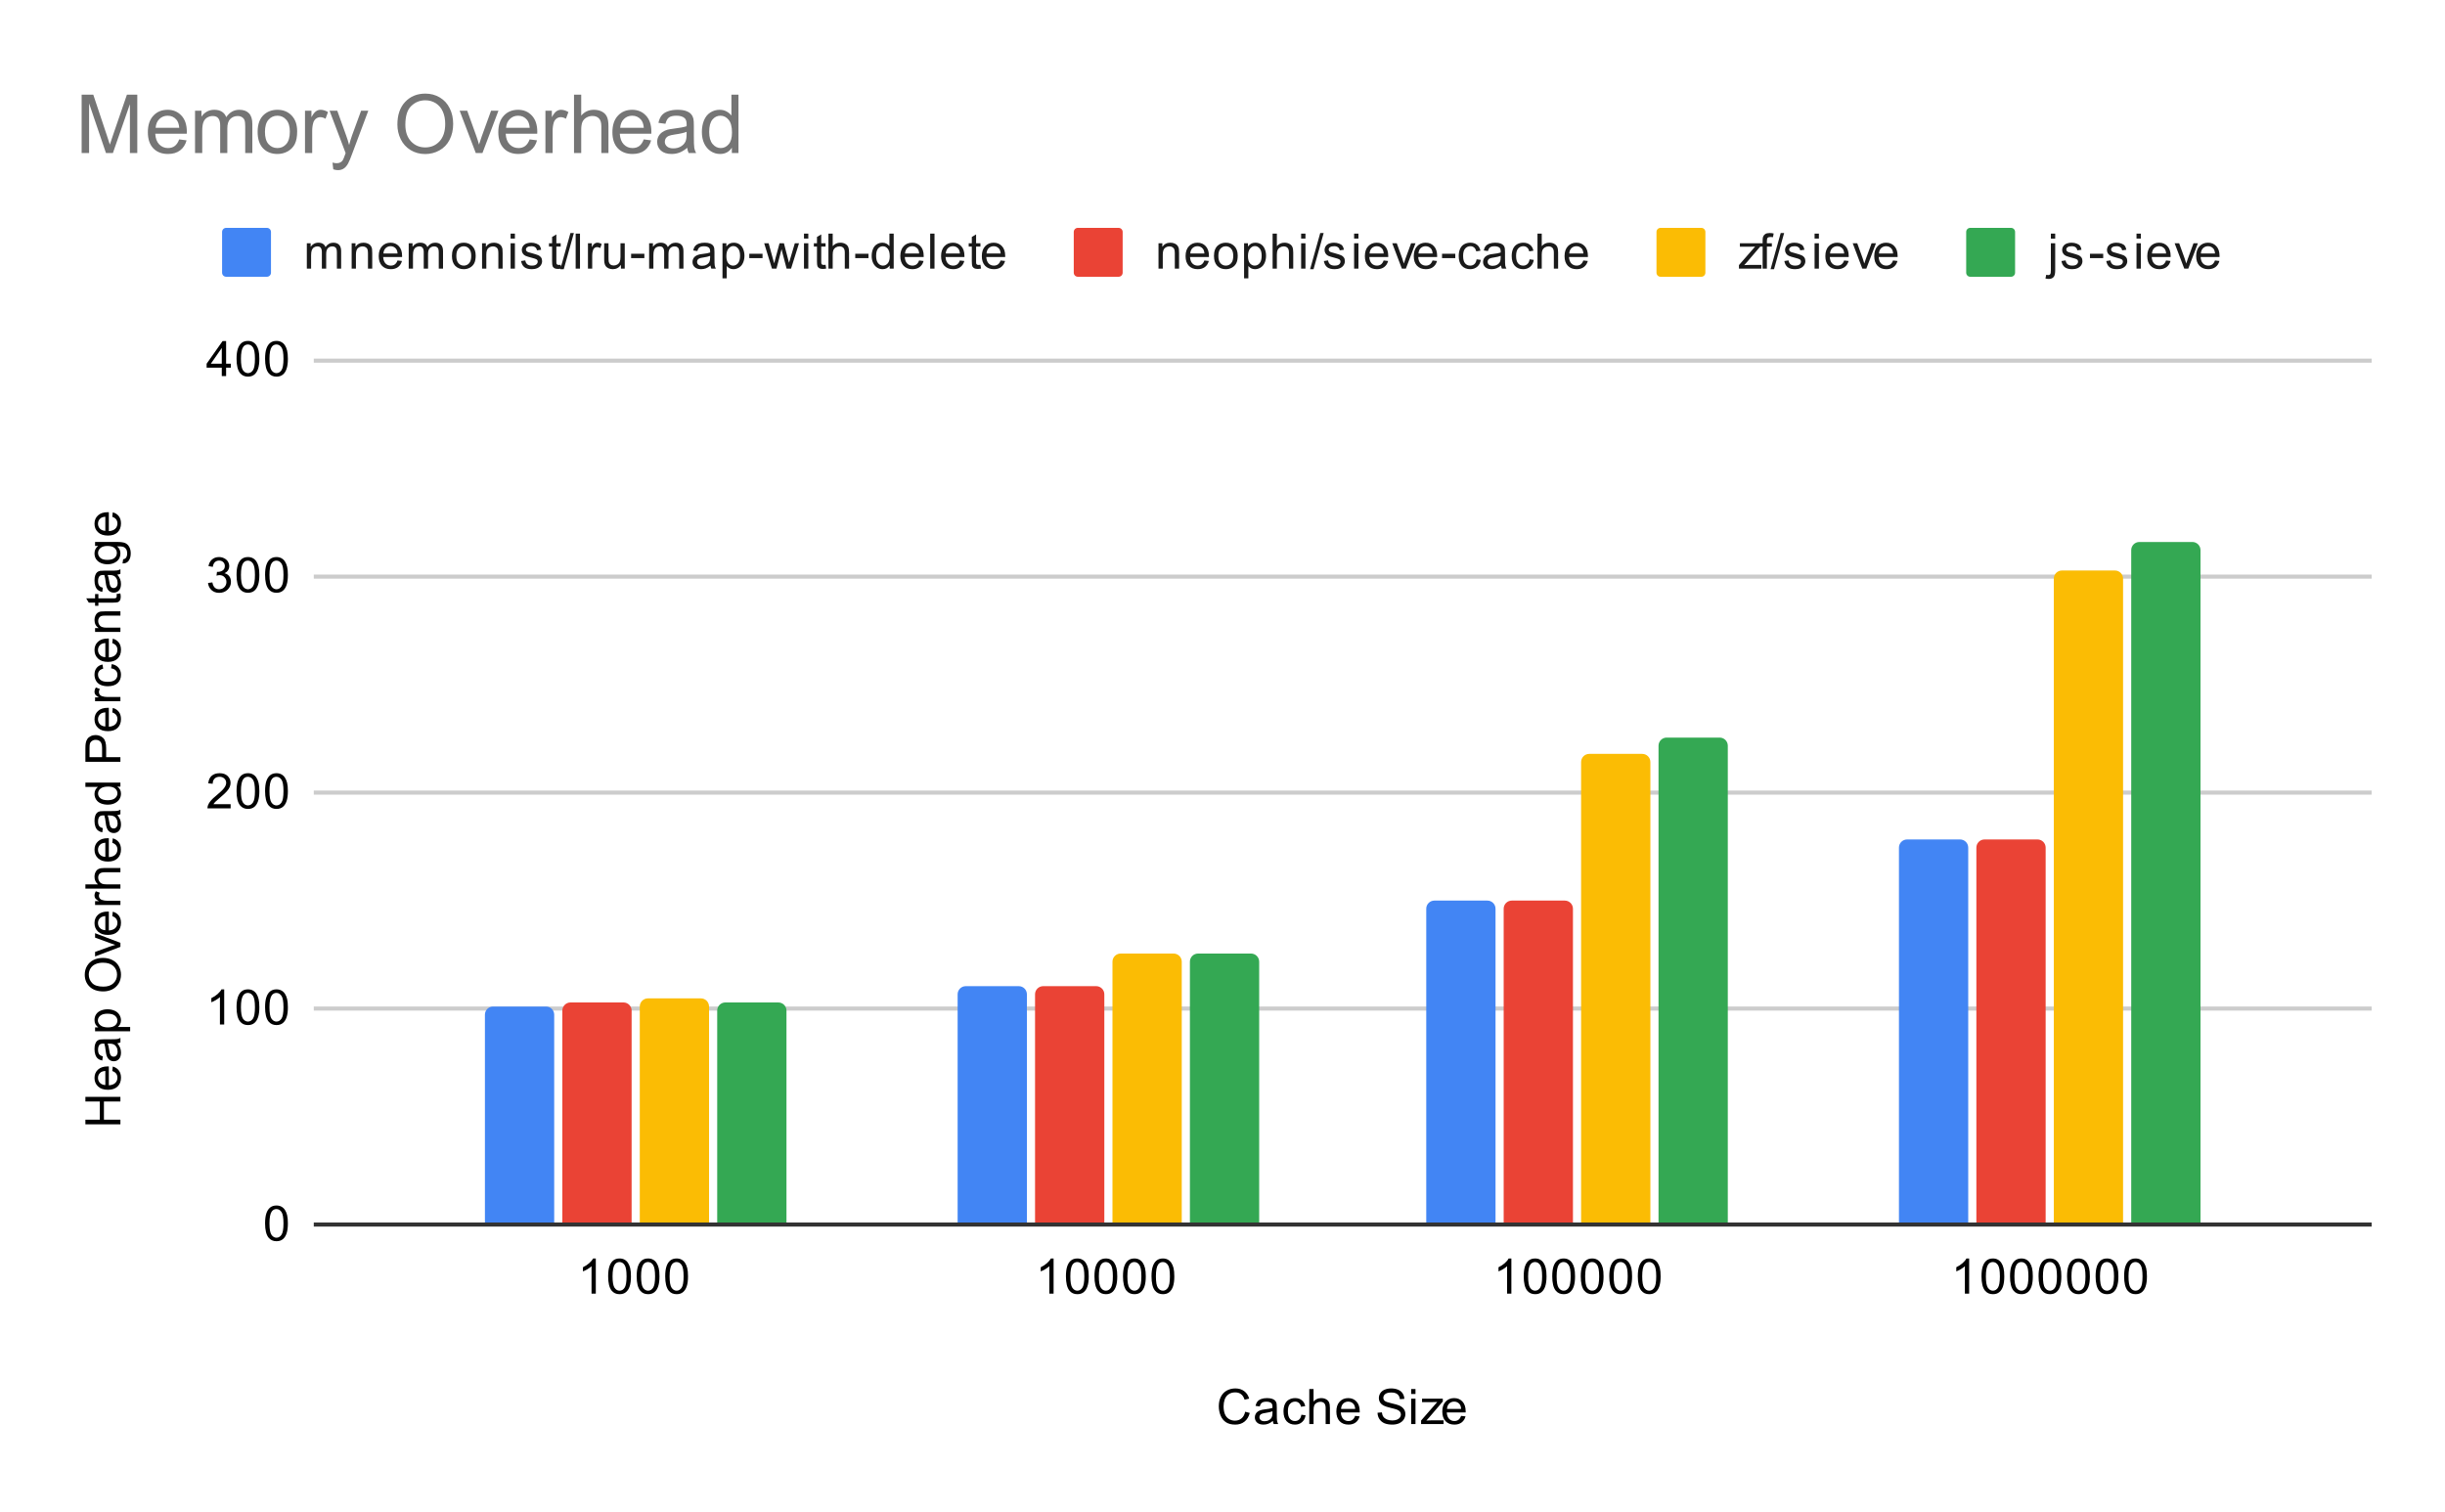<svg version="1.1" viewBox="0.0 0.0 600.0 371.0" fill="none" stroke="none" stroke-linecap="square" stroke-miterlimit="10" width="600" height="371" xmlns:xlink="http://www.w3.org/1999/xlink" xmlns="http://www.w3.org/2000/svg"><path fill="#ffffff" d="M0 0L600.0 0L600.0 371.0L0 371.0L0 0Z" fill-rule="nonzero"/><path stroke="#333333" stroke-width="1.0" stroke-linecap="butt" d="M77.5 300.5L581.5 300.5" fill-rule="nonzero"/><path stroke="#cccccc" stroke-width="1.0" stroke-linecap="butt" d="M77.5 247.5L581.5 247.5" fill-rule="nonzero"/><path stroke="#cccccc" stroke-width="1.0" stroke-linecap="butt" d="M77.5 194.5L581.5 194.5" fill-rule="nonzero"/><path stroke="#cccccc" stroke-width="1.0" stroke-linecap="butt" d="M77.5 141.5L581.5 141.5" fill-rule="nonzero"/><path stroke="#cccccc" stroke-width="1.0" stroke-linecap="butt" d="M77.5 88.5L581.5 88.5" fill-rule="nonzero"/><clipPath id="id_0"><path d="M77.55 88.283L581.45 88.283L581.45 300.45L77.55 300.45L77.55 88.283Z" clip-rule="nonzero"/></clipPath><path stroke="#000000" stroke-width="2.0" stroke-linecap="butt" stroke-opacity="0.0" clip-path="url(#id_0)" d="M136.0 300.0L119.0 300.0L119.0 249.0C119.0 247.895 119.895 247.0 121.0 247.0L134.0 247.0C135.105 247.0 136.0 247.895 136.0 249.0Z" fill-rule="nonzero"/><path fill="#4285f4" clip-path="url(#id_0)" d="M136.0 300.0L119.0 300.0L119.0 249.0C119.0 247.895 119.895 247.0 121.0 247.0L134.0 247.0C135.105 247.0 136.0 247.895 136.0 249.0Z" fill-rule="nonzero"/><path stroke="#000000" stroke-width="2.0" stroke-linecap="butt" stroke-opacity="0.0" clip-path="url(#id_0)" d="M252.0 300.0L235.0 300.0L235.0 244.0C235.0 242.895 235.895 242.0 237.0 242.0L250.0 242.0C251.105 242.0 252.0 242.895 252.0 244.0Z" fill-rule="nonzero"/><path fill="#4285f4" clip-path="url(#id_0)" d="M252.0 300.0L235.0 300.0L235.0 244.0C235.0 242.895 235.895 242.0 237.0 242.0L250.0 242.0C251.105 242.0 252.0 242.895 252.0 244.0Z" fill-rule="nonzero"/><path stroke="#000000" stroke-width="2.0" stroke-linecap="butt" stroke-opacity="0.0" clip-path="url(#id_0)" d="M367.0 300.0L350.0 300.0L350.0 223.0C350.0 221.895 350.895 221.0 352.0 221.0L365.0 221.0C366.105 221.0 367.0 221.895 367.0 223.0Z" fill-rule="nonzero"/><path fill="#4285f4" clip-path="url(#id_0)" d="M367.0 300.0L350.0 300.0L350.0 223.0C350.0 221.895 350.895 221.0 352.0 221.0L365.0 221.0C366.105 221.0 367.0 221.895 367.0 223.0Z" fill-rule="nonzero"/><path stroke="#000000" stroke-width="2.0" stroke-linecap="butt" stroke-opacity="0.0" clip-path="url(#id_0)" d="M483.0 300.0L466.0 300.0L466.0 208.0C466.0 206.895 466.895 206.0 468.0 206.0L481.0 206.0C482.105 206.0 483.0 206.895 483.0 208.0Z" fill-rule="nonzero"/><path fill="#4285f4" clip-path="url(#id_0)" d="M483.0 300.0L466.0 300.0L466.0 208.0C466.0 206.895 466.895 206.0 468.0 206.0L481.0 206.0C482.105 206.0 483.0 206.895 483.0 208.0Z" fill-rule="nonzero"/><path stroke="#000000" stroke-width="2.0" stroke-linecap="butt" stroke-opacity="0.0" clip-path="url(#id_0)" d="M155.0 300.0L138.0 300.0L138.0 248.0C138.0 246.895 138.895 246.0 140.0 246.0L153.0 246.0C154.105 246.0 155.0 246.895 155.0 248.0Z" fill-rule="nonzero"/><path fill="#ea4335" clip-path="url(#id_0)" d="M155.0 300.0L138.0 300.0L138.0 248.0C138.0 246.895 138.895 246.0 140.0 246.0L153.0 246.0C154.105 246.0 155.0 246.895 155.0 248.0Z" fill-rule="nonzero"/><path stroke="#000000" stroke-width="2.0" stroke-linecap="butt" stroke-opacity="0.0" clip-path="url(#id_0)" d="M271.0 300.0L254.0 300.0L254.0 244.0C254.0 242.895 254.895 242.0 256.0 242.0L269.0 242.0C270.105 242.0 271.0 242.895 271.0 244.0Z" fill-rule="nonzero"/><path fill="#ea4335" clip-path="url(#id_0)" d="M271.0 300.0L254.0 300.0L254.0 244.0C254.0 242.895 254.895 242.0 256.0 242.0L269.0 242.0C270.105 242.0 271.0 242.895 271.0 244.0Z" fill-rule="nonzero"/><path stroke="#000000" stroke-width="2.0" stroke-linecap="butt" stroke-opacity="0.0" clip-path="url(#id_0)" d="M386.0 300.0L369.0 300.0L369.0 223.0C369.0 221.895 369.895 221.0 371.0 221.0L384.0 221.0C385.105 221.0 386.0 221.895 386.0 223.0Z" fill-rule="nonzero"/><path fill="#ea4335" clip-path="url(#id_0)" d="M386.0 300.0L369.0 300.0L369.0 223.0C369.0 221.895 369.895 221.0 371.0 221.0L384.0 221.0C385.105 221.0 386.0 221.895 386.0 223.0Z" fill-rule="nonzero"/><path stroke="#000000" stroke-width="2.0" stroke-linecap="butt" stroke-opacity="0.0" clip-path="url(#id_0)" d="M502.0 300.0L485.0 300.0L485.0 208.0C485.0 206.895 485.895 206.0 487.0 206.0L500.0 206.0C501.105 206.0 502.0 206.895 502.0 208.0Z" fill-rule="nonzero"/><path fill="#ea4335" clip-path="url(#id_0)" d="M502.0 300.0L485.0 300.0L485.0 208.0C485.0 206.895 485.895 206.0 487.0 206.0L500.0 206.0C501.105 206.0 502.0 206.895 502.0 208.0Z" fill-rule="nonzero"/><path stroke="#000000" stroke-width="2.0" stroke-linecap="butt" stroke-opacity="0.0" clip-path="url(#id_0)" d="M174.0 300.0L157.0 300.0L157.0 247.0C157.0 245.895 157.895 245.0 159.0 245.0L172.0 245.0C173.105 245.0 174.0 245.895 174.0 247.0Z" fill-rule="nonzero"/><path fill="#fbbc04" clip-path="url(#id_0)" d="M174.0 300.0L157.0 300.0L157.0 247.0C157.0 245.895 157.895 245.0 159.0 245.0L172.0 245.0C173.105 245.0 174.0 245.895 174.0 247.0Z" fill-rule="nonzero"/><path stroke="#000000" stroke-width="2.0" stroke-linecap="butt" stroke-opacity="0.0" clip-path="url(#id_0)" d="M290.0 300.0L273.0 300.0L273.0 236.0C273.0 234.895 273.895 234.0 275.0 234.0L288.0 234.0C289.105 234.0 290.0 234.895 290.0 236.0Z" fill-rule="nonzero"/><path fill="#fbbc04" clip-path="url(#id_0)" d="M290.0 300.0L273.0 300.0L273.0 236.0C273.0 234.895 273.895 234.0 275.0 234.0L288.0 234.0C289.105 234.0 290.0 234.895 290.0 236.0Z" fill-rule="nonzero"/><path stroke="#000000" stroke-width="2.0" stroke-linecap="butt" stroke-opacity="0.0" clip-path="url(#id_0)" d="M405.0 300.0L388.0 300.0L388.0 187.0C388.0 185.895 388.895 185.0 390.0 185.0L403.0 185.0C404.105 185.0 405.0 185.895 405.0 187.0Z" fill-rule="nonzero"/><path fill="#fbbc04" clip-path="url(#id_0)" d="M405.0 300.0L388.0 300.0L388.0 187.0C388.0 185.895 388.895 185.0 390.0 185.0L403.0 185.0C404.105 185.0 405.0 185.895 405.0 187.0Z" fill-rule="nonzero"/><path stroke="#000000" stroke-width="2.0" stroke-linecap="butt" stroke-opacity="0.0" clip-path="url(#id_0)" d="M521.0 300.0L504.0 300.0L504.0 142.0C504.0 140.895 504.895 140.0 506.0 140.0L519.0 140.0C520.105 140.0 521.0 140.895 521.0 142.0Z" fill-rule="nonzero"/><path fill="#fbbc04" clip-path="url(#id_0)" d="M521.0 300.0L504.0 300.0L504.0 142.0C504.0 140.895 504.895 140.0 506.0 140.0L519.0 140.0C520.105 140.0 521.0 140.895 521.0 142.0Z" fill-rule="nonzero"/><path stroke="#000000" stroke-width="2.0" stroke-linecap="butt" stroke-opacity="0.0" clip-path="url(#id_0)" d="M193.0 300.0L176.0 300.0L176.0 248.0C176.0 246.895 176.895 246.0 178.0 246.0L191.0 246.0C192.105 246.0 193.0 246.895 193.0 248.0Z" fill-rule="nonzero"/><path fill="#34a853" clip-path="url(#id_0)" d="M193.0 300.0L176.0 300.0L176.0 248.0C176.0 246.895 176.895 246.0 178.0 246.0L191.0 246.0C192.105 246.0 193.0 246.895 193.0 248.0Z" fill-rule="nonzero"/><path stroke="#000000" stroke-width="2.0" stroke-linecap="butt" stroke-opacity="0.0" clip-path="url(#id_0)" d="M309.0 300.0L292.0 300.0L292.0 236.0C292.0 234.895 292.895 234.0 294.0 234.0L307.0 234.0C308.105 234.0 309.0 234.895 309.0 236.0Z" fill-rule="nonzero"/><path fill="#34a853" clip-path="url(#id_0)" d="M309.0 300.0L292.0 300.0L292.0 236.0C292.0 234.895 292.895 234.0 294.0 234.0L307.0 234.0C308.105 234.0 309.0 234.895 309.0 236.0Z" fill-rule="nonzero"/><path stroke="#000000" stroke-width="2.0" stroke-linecap="butt" stroke-opacity="0.0" clip-path="url(#id_0)" d="M424.0 300.0L407.0 300.0L407.0 183.0C407.0 181.895 407.895 181.0 409.0 181.0L422.0 181.0C423.105 181.0 424.0 181.895 424.0 183.0Z" fill-rule="nonzero"/><path fill="#34a853" clip-path="url(#id_0)" d="M424.0 300.0L407.0 300.0L407.0 183.0C407.0 181.895 407.895 181.0 409.0 181.0L422.0 181.0C423.105 181.0 424.0 181.895 424.0 183.0Z" fill-rule="nonzero"/><path stroke="#000000" stroke-width="2.0" stroke-linecap="butt" stroke-opacity="0.0" clip-path="url(#id_0)" d="M540.0 300.0L523.0 300.0L523.0 135.0C523.0 133.895 523.895 133.0 525.0 133.0L538.0 133.0C539.105 133.0 540.0 133.895 540.0 135.0Z" fill-rule="nonzero"/><path fill="#34a853" clip-path="url(#id_0)" d="M540.0 300.0L523.0 300.0L523.0 135.0C523.0 133.895 523.895 133.0 525.0 133.0L538.0 133.0C539.105 133.0 540.0 133.895 540.0 135.0Z" fill-rule="nonzero"/><path fill="#000000" d="M305.562 346.434L306.688 346.731Q306.328 348.122 305.406 348.856Q304.484 349.591 303.141 349.591Q301.75 349.591 300.875 349.028Q300.0 348.466 299.547 347.403Q299.094 346.325 299.094 345.091Q299.094 343.747 299.609 342.747Q300.125 341.747 301.062 341.231Q302.016 340.716 303.156 340.716Q304.438 340.716 305.312 341.372Q306.203 342.028 306.547 343.216L305.422 343.481Q305.125 342.544 304.547 342.122Q303.984 341.684 303.125 341.684Q302.141 341.684 301.469 342.169Q300.812 342.637 300.531 343.434Q300.266 344.231 300.266 345.091Q300.266 346.184 300.578 346.997Q300.906 347.809 301.578 348.216Q302.25 348.622 303.047 348.622Q304.0 348.622 304.656 348.075Q305.328 347.528 305.562 346.434ZM312.359 348.684Q311.766 349.184 311.219 349.387Q310.688 349.591 310.062 349.591Q309.031 349.591 308.484 349.091Q307.938 348.591 307.938 347.809Q307.938 347.356 308.141 346.981Q308.344 346.591 308.688 346.372Q309.031 346.137 309.453 346.028Q309.75 345.934 310.391 345.856Q311.656 345.716 312.266 345.497Q312.266 345.278 312.266 345.231Q312.266 344.575 311.969 344.309Q311.562 343.966 310.766 343.966Q310.031 343.966 309.672 344.231Q309.312 344.481 309.141 345.137L308.109 344.997Q308.25 344.341 308.578 343.934Q308.906 343.528 309.516 343.309Q310.125 343.091 310.922 343.091Q311.719 343.091 312.219 343.278Q312.719 343.466 312.953 343.747Q313.188 344.028 313.281 344.466Q313.328 344.731 313.328 345.434L313.328 346.841Q313.328 348.309 313.391 348.7Q313.469 349.091 313.672 349.45L312.562 349.45Q312.406 349.122 312.359 348.684ZM312.266 346.325Q311.688 346.559 310.547 346.731Q309.891 346.825 309.625 346.95Q309.359 347.059 309.203 347.278Q309.062 347.497 309.062 347.778Q309.062 348.2 309.375 348.481Q309.703 348.762 310.312 348.762Q310.922 348.762 311.391 348.497Q311.875 348.231 312.094 347.762Q312.266 347.403 312.266 346.716L312.266 346.325ZM319.359 347.169L320.391 347.309Q320.219 348.372 319.516 348.981Q318.812 349.591 317.797 349.591Q316.516 349.591 315.734 348.762Q314.969 347.919 314.969 346.356Q314.969 345.356 315.297 344.606Q315.641 343.841 316.312 343.466Q317.0 343.091 317.812 343.091Q318.812 343.091 319.453 343.606Q320.109 344.106 320.297 345.059L319.266 345.216Q319.125 344.591 318.75 344.278Q318.375 343.95 317.844 343.95Q317.047 343.95 316.547 344.528Q316.047 345.091 316.047 346.325Q316.047 347.591 316.531 348.153Q317.016 348.716 317.781 348.716Q318.406 348.716 318.812 348.341Q319.234 347.966 319.359 347.169ZM321.297 349.45L321.297 340.856L322.344 340.856L322.344 343.934Q323.078 343.091 324.203 343.091Q324.906 343.091 325.406 343.372Q325.922 343.637 326.141 344.122Q326.359 344.591 326.359 345.512L326.359 349.45L325.312 349.45L325.312 345.512Q325.312 344.716 324.969 344.356Q324.625 343.997 324.0 343.997Q323.531 343.997 323.109 344.247Q322.703 344.481 322.516 344.903Q322.344 345.309 322.344 346.044L322.344 349.45L321.297 349.45ZM332.547 347.45L333.641 347.575Q333.391 348.528 332.688 349.059Q331.984 349.591 330.906 349.591Q329.547 349.591 328.734 348.747Q327.938 347.903 327.938 346.387Q327.938 344.825 328.75 343.966Q329.562 343.091 330.844 343.091Q332.094 343.091 332.875 343.934Q333.672 344.778 333.672 346.325Q333.672 346.419 333.672 346.606L329.031 346.606Q329.094 347.637 329.609 348.184Q330.125 348.716 330.906 348.716Q331.484 348.716 331.891 348.419Q332.312 348.106 332.547 347.45ZM329.094 345.747L332.562 345.747Q332.5 344.95 332.172 344.559Q331.656 343.95 330.859 343.95Q330.125 343.95 329.625 344.434Q329.141 344.919 329.094 345.747ZM338.047 346.684L339.109 346.591Q339.188 347.247 339.469 347.653Q339.75 348.059 340.328 348.325Q340.922 348.575 341.656 348.575Q342.297 348.575 342.797 348.387Q343.297 348.184 343.531 347.856Q343.781 347.512 343.781 347.122Q343.781 346.716 343.547 346.419Q343.312 346.106 342.781 345.903Q342.422 345.762 341.234 345.481Q340.062 345.2 339.594 344.95Q338.969 344.622 338.672 344.153Q338.375 343.669 338.375 343.075Q338.375 342.434 338.734 341.872Q339.109 341.294 339.812 341.012Q340.531 340.716 341.391 340.716Q342.344 340.716 343.078 341.028Q343.812 341.325 344.203 341.934Q344.594 342.528 344.625 343.278L343.531 343.356Q343.438 342.544 342.922 342.137Q342.422 341.716 341.438 341.716Q340.406 341.716 339.938 342.091Q339.469 342.466 339.469 342.997Q339.469 343.466 339.797 343.762Q340.125 344.059 341.5 344.372Q342.891 344.684 343.406 344.919Q344.156 345.278 344.516 345.809Q344.875 346.325 344.875 347.028Q344.875 347.716 344.484 348.325Q344.094 348.919 343.359 349.262Q342.625 349.591 341.703 349.591Q340.531 349.591 339.734 349.262Q338.953 348.919 338.5 348.231Q338.062 347.544 338.047 346.684ZM346.297 342.075L346.297 340.856L347.359 340.856L347.359 342.075L346.297 342.075ZM346.297 349.45L346.297 343.231L347.359 343.231L347.359 349.45L346.297 349.45ZM348.734 349.45L348.734 348.591L352.703 344.044Q352.016 344.075 351.5 344.075L348.969 344.075L348.969 343.231L354.062 343.231L354.062 343.919L350.688 347.872L350.031 348.591Q350.75 348.544 351.359 348.544L354.25 348.544L354.25 349.45L348.734 349.45ZM358.547 347.45L359.641 347.575Q359.391 348.528 358.688 349.059Q357.984 349.591 356.906 349.591Q355.547 349.591 354.734 348.747Q353.938 347.903 353.938 346.387Q353.938 344.825 354.75 343.966Q355.562 343.091 356.844 343.091Q358.094 343.091 358.875 343.934Q359.672 344.778 359.672 346.325Q359.672 346.419 359.672 346.606L355.031 346.606Q355.094 347.637 355.609 348.184Q356.125 348.716 356.906 348.716Q357.484 348.716 357.891 348.419Q358.312 348.106 358.547 347.45ZM355.094 345.747L358.562 345.747Q358.5 344.95 358.172 344.559Q357.656 343.95 356.859 343.95Q356.125 343.95 355.625 344.434Q355.141 344.919 355.094 345.747Z" fill-rule="nonzero"/><path fill="#000000" d="M29.55 275.898L20.956 275.898L20.956 274.773L24.488 274.773L24.488 270.304L20.956 270.304L20.956 269.164L29.55 269.164L29.55 270.304L25.503 270.304L25.503 274.773L29.55 274.773L29.55 275.898ZM27.55 262.82L27.675 261.726Q28.628 261.976 29.159 262.679Q29.691 263.382 29.691 264.46Q29.691 265.82 28.847 266.632Q28.003 267.429 26.488 267.429Q24.925 267.429 24.066 266.617Q23.191 265.804 23.191 264.523Q23.191 263.273 24.034 262.492Q24.878 261.695 26.425 261.695Q26.519 261.695 26.706 261.695L26.706 266.335Q27.738 266.273 28.284 265.757Q28.816 265.242 28.816 264.46Q28.816 263.882 28.519 263.476Q28.206 263.054 27.55 262.82ZM25.847 266.273L25.847 262.804Q25.05 262.867 24.659 263.195Q24.05 263.71 24.05 264.507Q24.05 265.242 24.534 265.742Q25.019 266.226 25.847 266.273ZM28.784 256.007Q29.284 256.601 29.488 257.148Q29.691 257.679 29.691 258.304Q29.691 259.335 29.191 259.882Q28.691 260.429 27.909 260.429Q27.456 260.429 27.081 260.226Q26.691 260.023 26.472 259.679Q26.238 259.335 26.128 258.914Q26.034 258.617 25.956 257.976Q25.816 256.71 25.597 256.101Q25.378 256.101 25.331 256.101Q24.675 256.101 24.409 256.398Q24.066 256.804 24.066 257.601Q24.066 258.335 24.331 258.695Q24.581 259.054 25.238 259.226L25.097 260.257Q24.441 260.117 24.034 259.789Q23.628 259.46 23.409 258.851Q23.191 258.242 23.191 257.445Q23.191 256.648 23.378 256.148Q23.566 255.648 23.847 255.414Q24.128 255.179 24.566 255.085Q24.831 255.039 25.534 255.039L26.941 255.039Q28.409 255.039 28.8 254.976Q29.191 254.898 29.55 254.695L29.55 255.804Q29.222 255.96 28.784 256.007ZM26.425 256.101Q26.659 256.679 26.831 257.82Q26.925 258.476 27.05 258.742Q27.159 259.007 27.378 259.164Q27.597 259.304 27.878 259.304Q28.3 259.304 28.581 258.992Q28.863 258.664 28.863 258.054Q28.863 257.445 28.597 256.976Q28.331 256.492 27.863 256.273Q27.503 256.101 26.816 256.101L26.425 256.101ZM31.941 253.07L23.331 253.07L23.331 252.117L24.128 252.117Q23.659 251.773 23.425 251.351Q23.191 250.914 23.191 250.304Q23.191 249.507 23.597 248.898Q24.003 248.289 24.753 247.992Q25.503 247.679 26.394 247.679Q27.347 247.679 28.113 248.023Q28.878 248.351 29.284 249.007Q29.691 249.664 29.691 250.382Q29.691 250.914 29.472 251.335Q29.238 251.757 28.909 252.023L31.941 252.023L31.941 253.07ZM26.472 252.117Q27.675 252.117 28.253 251.632Q28.816 251.148 28.816 250.46Q28.816 249.757 28.222 249.257Q27.628 248.757 26.378 248.757Q25.191 248.757 24.613 249.242Q24.019 249.726 24.019 250.414Q24.019 251.085 24.644 251.601Q25.269 252.117 26.472 252.117ZM25.363 243.289Q23.222 243.289 22.019 242.148Q20.8 240.992 20.8 239.179Q20.8 237.976 21.378 237.023Q21.941 236.07 22.956 235.57Q23.972 235.07 25.269 235.07Q26.566 235.07 27.597 235.601Q28.628 236.132 29.159 237.101Q29.691 238.054 29.691 239.179Q29.691 240.398 29.113 241.351Q28.519 242.304 27.519 242.804Q26.503 243.289 25.363 243.289ZM25.378 242.117Q26.941 242.117 27.831 241.289Q28.722 240.445 28.722 239.179Q28.722 237.898 27.831 237.07Q26.925 236.242 25.253 236.242Q24.206 236.242 23.425 236.601Q22.644 236.945 22.222 237.632Q21.784 238.32 21.784 239.164Q21.784 240.367 22.613 241.242Q23.441 242.117 25.378 242.117ZM29.55 232.351L23.331 234.71L23.331 233.601L27.05 232.257Q27.659 232.054 28.3 231.867Q27.816 231.726 27.128 231.476L23.331 230.085L23.331 229.007L29.55 231.367L29.55 232.351ZM27.55 224.82L27.675 223.726Q28.628 223.976 29.159 224.679Q29.691 225.382 29.691 226.46Q29.691 227.82 28.847 228.632Q28.003 229.429 26.488 229.429Q24.925 229.429 24.066 228.617Q23.191 227.804 23.191 226.523Q23.191 225.273 24.034 224.492Q24.878 223.695 26.425 223.695Q26.519 223.695 26.706 223.695L26.706 228.335Q27.738 228.273 28.284 227.757Q28.816 227.242 28.816 226.46Q28.816 225.882 28.519 225.476Q28.206 225.054 27.55 224.82ZM25.847 228.273L25.847 224.804Q25.05 224.867 24.659 225.195Q24.05 225.71 24.05 226.507Q24.05 227.242 24.534 227.742Q25.019 228.226 25.847 228.273ZM29.55 222.085L23.331 222.085L23.331 221.132L24.269 221.132Q23.613 220.773 23.409 220.476Q23.191 220.164 23.191 219.789Q23.191 219.257 23.519 218.71L24.503 219.07Q24.269 219.46 24.269 219.835Q24.269 220.195 24.488 220.476Q24.691 220.742 25.066 220.851Q25.628 221.039 26.284 221.039L29.55 221.039L29.55 222.085ZM29.55 218.07L20.956 218.07L20.956 217.023L24.034 217.023Q23.191 216.289 23.191 215.164Q23.191 214.46 23.472 213.96Q23.738 213.445 24.222 213.226Q24.691 213.007 25.613 213.007L29.55 213.007L29.55 214.054L25.613 214.054Q24.816 214.054 24.456 214.398Q24.097 214.742 24.097 215.367Q24.097 215.835 24.347 216.257Q24.581 216.664 25.003 216.851Q25.409 217.023 26.144 217.023L29.55 217.023L29.55 218.07ZM27.55 206.82L27.675 205.726Q28.628 205.976 29.159 206.679Q29.691 207.382 29.691 208.46Q29.691 209.82 28.847 210.632Q28.003 211.429 26.488 211.429Q24.925 211.429 24.066 210.617Q23.191 209.804 23.191 208.523Q23.191 207.273 24.034 206.492Q24.878 205.695 26.425 205.695Q26.519 205.695 26.706 205.695L26.706 210.335Q27.738 210.273 28.284 209.757Q28.816 209.242 28.816 208.46Q28.816 207.882 28.519 207.476Q28.206 207.054 27.55 206.82ZM25.847 210.273L25.847 206.804Q25.05 206.867 24.659 207.195Q24.05 207.71 24.05 208.507Q24.05 209.242 24.534 209.742Q25.019 210.226 25.847 210.273ZM28.784 200.007Q29.284 200.601 29.488 201.148Q29.691 201.679 29.691 202.304Q29.691 203.335 29.191 203.882Q28.691 204.429 27.909 204.429Q27.456 204.429 27.081 204.226Q26.691 204.023 26.472 203.679Q26.238 203.335 26.128 202.914Q26.034 202.617 25.956 201.976Q25.816 200.71 25.597 200.101Q25.378 200.101 25.331 200.101Q24.675 200.101 24.409 200.398Q24.066 200.804 24.066 201.601Q24.066 202.335 24.331 202.695Q24.581 203.054 25.238 203.226L25.097 204.257Q24.441 204.117 24.034 203.789Q23.628 203.46 23.409 202.851Q23.191 202.242 23.191 201.445Q23.191 200.648 23.378 200.148Q23.566 199.648 23.847 199.414Q24.128 199.179 24.566 199.085Q24.831 199.039 25.534 199.039L26.941 199.039Q28.409 199.039 28.8 198.976Q29.191 198.898 29.55 198.695L29.55 199.804Q29.222 199.96 28.784 200.007ZM26.425 200.101Q26.659 200.679 26.831 201.82Q26.925 202.476 27.05 202.742Q27.159 203.007 27.378 203.164Q27.597 203.304 27.878 203.304Q28.3 203.304 28.581 202.992Q28.863 202.664 28.863 202.054Q28.863 201.445 28.597 200.976Q28.331 200.492 27.863 200.273Q27.503 200.101 26.816 200.101L26.425 200.101ZM29.55 193.039L28.769 193.039Q29.691 193.632 29.691 194.773Q29.691 195.523 29.284 196.148Q28.863 196.773 28.128 197.117Q27.394 197.46 26.441 197.46Q25.519 197.46 24.753 197.148Q23.988 196.835 23.597 196.21Q23.191 195.585 23.191 194.82Q23.191 194.257 23.425 193.82Q23.659 193.382 24.034 193.101L20.956 193.101L20.956 192.054L29.55 192.054L29.55 193.039ZM26.441 196.367Q27.644 196.367 28.238 195.867Q28.816 195.367 28.816 194.679Q28.816 193.992 28.253 193.507Q27.691 193.023 26.534 193.023Q25.253 193.023 24.659 193.523Q24.066 194.007 24.066 194.726Q24.066 195.429 24.644 195.898Q25.206 196.367 26.441 196.367ZM29.55 186.945L20.956 186.945L20.956 183.695Q20.956 182.851 21.034 182.398Q21.144 181.757 21.441 181.335Q21.738 180.898 22.269 180.648Q22.8 180.382 23.441 180.382Q24.534 180.382 25.3 181.085Q26.05 181.773 26.05 183.601L26.05 185.804L29.55 185.804L29.55 186.945ZM25.05 185.804L25.05 183.585Q25.05 182.476 24.644 182.023Q24.222 181.554 23.472 181.554Q22.941 181.554 22.566 181.835Q22.175 182.101 22.05 182.539Q21.972 182.835 21.972 183.601L21.972 185.804L25.05 185.804ZM27.55 174.82L27.675 173.726Q28.628 173.976 29.159 174.679Q29.691 175.382 29.691 176.46Q29.691 177.82 28.847 178.632Q28.003 179.429 26.488 179.429Q24.925 179.429 24.066 178.617Q23.191 177.804 23.191 176.523Q23.191 175.273 24.034 174.492Q24.878 173.695 26.425 173.695Q26.519 173.695 26.706 173.695L26.706 178.335Q27.738 178.273 28.284 177.757Q28.816 177.242 28.816 176.46Q28.816 175.882 28.519 175.476Q28.206 175.054 27.55 174.82ZM25.847 178.273L25.847 174.804Q25.05 174.867 24.659 175.195Q24.05 175.71 24.05 176.507Q24.05 177.242 24.534 177.742Q25.019 178.226 25.847 178.273ZM29.55 172.085L23.331 172.085L23.331 171.132L24.269 171.132Q23.613 170.773 23.409 170.476Q23.191 170.164 23.191 169.789Q23.191 169.257 23.519 168.71L24.503 169.07Q24.269 169.46 24.269 169.835Q24.269 170.195 24.488 170.476Q24.691 170.742 25.066 170.851Q25.628 171.039 26.284 171.039L29.55 171.039L29.55 172.085ZM27.269 164.007L27.409 162.976Q28.472 163.148 29.081 163.851Q29.691 164.554 29.691 165.57Q29.691 166.851 28.863 167.632Q28.019 168.398 26.456 168.398Q25.456 168.398 24.706 168.07Q23.941 167.726 23.566 167.054Q23.191 166.367 23.191 165.554Q23.191 164.554 23.706 163.914Q24.206 163.257 25.159 163.07L25.316 164.101Q24.691 164.242 24.378 164.617Q24.05 164.992 24.05 165.523Q24.05 166.32 24.628 166.82Q25.191 167.32 26.425 167.32Q27.691 167.32 28.253 166.835Q28.816 166.351 28.816 165.585Q28.816 164.96 28.441 164.554Q28.066 164.132 27.269 164.007ZM27.55 157.82L27.675 156.726Q28.628 156.976 29.159 157.679Q29.691 158.382 29.691 159.46Q29.691 160.82 28.847 161.632Q28.003 162.429 26.488 162.429Q24.925 162.429 24.066 161.617Q23.191 160.804 23.191 159.523Q23.191 158.273 24.034 157.492Q24.878 156.695 26.425 156.695Q26.519 156.695 26.706 156.695L26.706 161.335Q27.738 161.273 28.284 160.757Q28.816 160.242 28.816 159.46Q28.816 158.882 28.519 158.476Q28.206 158.054 27.55 157.82ZM25.847 161.273L25.847 157.804Q25.05 157.867 24.659 158.195Q24.05 158.71 24.05 159.507Q24.05 160.242 24.534 160.742Q25.019 161.226 25.847 161.273ZM29.55 155.07L23.331 155.07L23.331 154.132L24.206 154.132Q23.191 153.445 23.191 152.148Q23.191 151.585 23.394 151.117Q23.597 150.632 23.925 150.398Q24.253 150.164 24.691 150.07Q24.988 150.023 25.722 150.023L29.55 150.023L29.55 151.07L25.769 151.07Q25.113 151.07 24.8 151.195Q24.488 151.32 24.3 151.632Q24.097 151.945 24.097 152.367Q24.097 153.039 24.534 153.539Q24.956 154.023 26.144 154.023L29.55 154.023L29.55 155.07ZM28.613 145.773L29.534 145.617Q29.628 146.07 29.628 146.414Q29.628 146.992 29.456 147.304Q29.269 147.617 28.972 147.757Q28.675 147.882 27.722 147.882L24.144 147.882L24.144 148.648L23.331 148.648L23.331 147.882L21.784 147.882L21.159 146.835L23.331 146.835L23.331 145.773L24.144 145.773L24.144 146.835L27.784 146.835Q28.238 146.835 28.363 146.789Q28.488 146.726 28.566 146.601Q28.644 146.476 28.644 146.242Q28.644 146.054 28.613 145.773ZM28.784 141.007Q29.284 141.601 29.488 142.148Q29.691 142.679 29.691 143.304Q29.691 144.335 29.191 144.882Q28.691 145.429 27.909 145.429Q27.456 145.429 27.081 145.226Q26.691 145.023 26.472 144.679Q26.238 144.335 26.128 143.914Q26.034 143.617 25.956 142.976Q25.816 141.71 25.597 141.101Q25.378 141.101 25.331 141.101Q24.675 141.101 24.409 141.398Q24.066 141.804 24.066 142.601Q24.066 143.335 24.331 143.695Q24.581 144.054 25.238 144.226L25.097 145.257Q24.441 145.117 24.034 144.789Q23.628 144.46 23.409 143.851Q23.191 143.242 23.191 142.445Q23.191 141.648 23.378 141.148Q23.566 140.648 23.847 140.414Q24.128 140.179 24.566 140.085Q24.831 140.039 25.534 140.039L26.941 140.039Q28.409 140.039 28.8 139.976Q29.191 139.898 29.55 139.695L29.55 140.804Q29.222 140.96 28.784 141.007ZM26.425 141.101Q26.659 141.679 26.831 142.82Q26.925 143.476 27.05 143.742Q27.159 144.007 27.378 144.164Q27.597 144.304 27.878 144.304Q28.3 144.304 28.581 143.992Q28.863 143.664 28.863 143.054Q28.863 142.445 28.597 141.976Q28.331 141.492 27.863 141.273Q27.503 141.101 26.816 141.101L26.425 141.101ZM30.066 138.273L30.222 137.242Q30.691 137.179 30.909 136.882Q31.206 136.492 31.206 135.82Q31.206 135.085 30.909 134.695Q30.613 134.289 30.097 134.148Q29.769 134.054 28.738 134.07Q29.55 134.757 29.55 135.789Q29.55 137.07 28.628 137.773Q27.691 138.476 26.409 138.476Q25.519 138.476 24.769 138.164Q24.003 137.835 23.597 137.226Q23.191 136.617 23.191 135.789Q23.191 134.679 24.081 133.96L23.331 133.96L23.331 132.992L28.706 132.992Q30.159 132.992 30.769 133.289Q31.378 133.585 31.722 134.226Q32.081 134.867 32.081 135.804Q32.081 136.914 31.581 137.601Q31.081 138.289 30.066 138.273ZM26.331 137.398Q27.55 137.398 28.113 136.914Q28.675 136.429 28.675 135.695Q28.675 134.96 28.113 134.476Q27.55 133.976 26.363 133.976Q25.222 133.976 24.644 134.492Q24.066 134.992 24.066 135.71Q24.066 136.414 24.644 136.914Q25.206 137.398 26.331 137.398ZM27.55 126.82L27.675 125.726Q28.628 125.976 29.159 126.679Q29.691 127.382 29.691 128.46Q29.691 129.82 28.847 130.632Q28.003 131.429 26.488 131.429Q24.925 131.429 24.066 130.617Q23.191 129.804 23.191 128.523Q23.191 127.273 24.034 126.492Q24.878 125.695 26.425 125.695Q26.519 125.695 26.706 125.695L26.706 130.335Q27.738 130.273 28.284 129.757Q28.816 129.242 28.816 128.46Q28.816 127.882 28.519 127.476Q28.206 127.054 27.55 126.82ZM25.847 130.273L25.847 126.804Q25.05 126.867 24.659 127.195Q24.05 127.71 24.05 128.507Q24.05 129.242 24.534 129.742Q25.019 130.226 25.847 130.273Z" fill-rule="nonzero"/><path fill="#000000" d="M65.05 300.216Q65.05 298.684 65.362 297.762Q65.675 296.825 66.284 296.325Q66.909 295.825 67.847 295.825Q68.534 295.825 69.05 296.106Q69.581 296.387 69.925 296.919Q70.269 297.434 70.456 298.184Q70.644 298.934 70.644 300.216Q70.644 301.731 70.331 302.653Q70.034 303.575 69.409 304.091Q68.8 304.591 67.847 304.591Q66.612 304.591 65.894 303.7Q65.05 302.637 65.05 300.216ZM66.128 300.216Q66.128 302.325 66.628 303.028Q67.128 303.731 67.847 303.731Q68.581 303.731 69.066 303.028Q69.566 302.325 69.566 300.216Q69.566 298.091 69.066 297.403Q68.581 296.7 67.831 296.7Q67.112 296.7 66.675 297.309Q66.128 298.091 66.128 300.216Z" fill-rule="nonzero"/><path fill="#000000" d="M55.019 251.408L53.972 251.408L53.972 244.69Q53.581 245.049 52.956 245.424Q52.347 245.783 51.862 245.955L51.862 244.94Q52.737 244.518 53.394 243.94Q54.066 243.346 54.347 242.783L55.019 242.783L55.019 251.408ZM58.05 247.174Q58.05 245.643 58.362 244.721Q58.675 243.783 59.284 243.283Q59.909 242.783 60.847 242.783Q61.534 242.783 62.05 243.065Q62.581 243.346 62.925 243.877Q63.269 244.393 63.456 245.143Q63.644 245.893 63.644 247.174Q63.644 248.69 63.331 249.611Q63.034 250.533 62.409 251.049Q61.8 251.549 60.847 251.549Q59.612 251.549 58.894 250.658Q58.05 249.596 58.05 247.174ZM59.128 247.174Q59.128 249.283 59.628 249.986Q60.128 250.69 60.847 250.69Q61.581 250.69 62.066 249.986Q62.566 249.283 62.566 247.174Q62.566 245.049 62.066 244.361Q61.581 243.658 60.831 243.658Q60.112 243.658 59.675 244.268Q59.128 245.049 59.128 247.174ZM65.05 247.174Q65.05 245.643 65.362 244.721Q65.675 243.783 66.284 243.283Q66.909 242.783 67.847 242.783Q68.534 242.783 69.05 243.065Q69.581 243.346 69.925 243.877Q70.269 244.393 70.456 245.143Q70.644 245.893 70.644 247.174Q70.644 248.69 70.331 249.611Q70.034 250.533 69.409 251.049Q68.8 251.549 67.847 251.549Q66.612 251.549 65.894 250.658Q65.05 249.596 65.05 247.174ZM66.128 247.174Q66.128 249.283 66.628 249.986Q67.128 250.69 67.847 250.69Q68.581 250.69 69.066 249.986Q69.566 249.283 69.566 247.174Q69.566 245.049 69.066 244.361Q68.581 243.658 67.831 243.658Q67.112 243.658 66.675 244.268Q66.128 245.049 66.128 247.174Z" fill-rule="nonzero"/><path fill="#000000" d="M56.597 197.351L56.597 198.367L50.909 198.367Q50.909 197.992 51.034 197.632Q51.253 197.054 51.722 196.492Q52.206 195.929 53.112 195.195Q54.519 194.039 55.003 193.367Q55.503 192.695 55.503 192.101Q55.503 191.476 55.05 191.054Q54.597 190.617 53.878 190.617Q53.112 190.617 52.659 191.07Q52.206 191.523 52.191 192.335L51.112 192.226Q51.222 191.007 51.941 190.382Q52.675 189.742 53.909 189.742Q55.144 189.742 55.862 190.429Q56.581 191.117 56.581 192.132Q56.581 192.648 56.362 193.148Q56.159 193.632 55.659 194.195Q55.175 194.742 54.05 195.695Q53.097 196.492 52.816 196.789Q52.55 197.07 52.378 197.351L56.597 197.351ZM58.05 194.132Q58.05 192.601 58.362 191.679Q58.675 190.742 59.284 190.242Q59.909 189.742 60.847 189.742Q61.534 189.742 62.05 190.023Q62.581 190.304 62.925 190.835Q63.269 191.351 63.456 192.101Q63.644 192.851 63.644 194.132Q63.644 195.648 63.331 196.57Q63.034 197.492 62.409 198.007Q61.8 198.507 60.847 198.507Q59.612 198.507 58.894 197.617Q58.05 196.554 58.05 194.132ZM59.128 194.132Q59.128 196.242 59.628 196.945Q60.128 197.648 60.847 197.648Q61.581 197.648 62.066 196.945Q62.566 196.242 62.566 194.132Q62.566 192.007 62.066 191.32Q61.581 190.617 60.831 190.617Q60.112 190.617 59.675 191.226Q59.128 192.007 59.128 194.132ZM65.05 194.132Q65.05 192.601 65.362 191.679Q65.675 190.742 66.284 190.242Q66.909 189.742 67.847 189.742Q68.534 189.742 69.05 190.023Q69.581 190.304 69.925 190.835Q70.269 191.351 70.456 192.101Q70.644 192.851 70.644 194.132Q70.644 195.648 70.331 196.57Q70.034 197.492 69.409 198.007Q68.8 198.507 67.847 198.507Q66.612 198.507 65.894 197.617Q65.05 196.554 65.05 194.132ZM66.128 194.132Q66.128 196.242 66.628 196.945Q67.128 197.648 67.847 197.648Q68.581 197.648 69.066 196.945Q69.566 196.242 69.566 194.132Q69.566 192.007 69.066 191.32Q68.581 190.617 67.831 190.617Q67.112 190.617 66.675 191.226Q66.128 192.007 66.128 194.132Z" fill-rule="nonzero"/><path fill="#000000" d="M51.05 143.059L52.112 142.919Q52.284 143.809 52.722 144.216Q53.159 144.606 53.784 144.606Q54.534 144.606 55.05 144.091Q55.566 143.575 55.566 142.809Q55.566 142.091 55.081 141.622Q54.612 141.137 53.878 141.137Q53.581 141.137 53.128 141.262L53.253 140.325Q53.362 140.341 53.425 140.341Q54.097 140.341 54.628 139.997Q55.175 139.637 55.175 138.903Q55.175 138.325 54.784 137.95Q54.394 137.559 53.769 137.559Q53.159 137.559 52.737 137.95Q52.331 138.341 52.222 139.106L51.159 138.919Q51.347 137.872 52.034 137.294Q52.722 136.7 53.737 136.7Q54.441 136.7 55.034 137.012Q55.628 137.309 55.941 137.825Q56.253 138.341 56.253 138.934Q56.253 139.481 55.956 139.95Q55.659 140.403 55.081 140.669Q55.831 140.841 56.253 141.403Q56.675 141.95 56.675 142.794Q56.675 143.919 55.847 144.7Q55.034 145.481 53.784 145.481Q52.659 145.481 51.909 144.809Q51.159 144.122 51.05 143.059ZM58.05 141.091Q58.05 139.559 58.362 138.637Q58.675 137.7 59.284 137.2Q59.909 136.7 60.847 136.7Q61.534 136.7 62.05 136.981Q62.581 137.262 62.925 137.794Q63.269 138.309 63.456 139.059Q63.644 139.809 63.644 141.091Q63.644 142.606 63.331 143.528Q63.034 144.45 62.409 144.966Q61.8 145.466 60.847 145.466Q59.612 145.466 58.894 144.575Q58.05 143.512 58.05 141.091ZM59.128 141.091Q59.128 143.2 59.628 143.903Q60.128 144.606 60.847 144.606Q61.581 144.606 62.066 143.903Q62.566 143.2 62.566 141.091Q62.566 138.966 62.066 138.278Q61.581 137.575 60.831 137.575Q60.112 137.575 59.675 138.184Q59.128 138.966 59.128 141.091ZM65.05 141.091Q65.05 139.559 65.362 138.637Q65.675 137.7 66.284 137.2Q66.909 136.7 67.847 136.7Q68.534 136.7 69.05 136.981Q69.581 137.262 69.925 137.794Q70.269 138.309 70.456 139.059Q70.644 139.809 70.644 141.091Q70.644 142.606 70.331 143.528Q70.034 144.45 69.409 144.966Q68.8 145.466 67.847 145.466Q66.612 145.466 65.894 144.575Q65.05 143.512 65.05 141.091ZM66.128 141.091Q66.128 143.2 66.628 143.903Q67.128 144.606 67.847 144.606Q68.581 144.606 69.066 143.903Q69.566 143.2 69.566 141.091Q69.566 138.966 69.066 138.278Q68.581 137.575 67.831 137.575Q67.112 137.575 66.675 138.184Q66.128 138.966 66.128 141.091Z" fill-rule="nonzero"/><path fill="#000000" d="M54.425 92.283L54.425 90.221L50.706 90.221L50.706 89.252L54.628 83.69L55.487 83.69L55.487 89.252L56.644 89.252L56.644 90.221L55.487 90.221L55.487 92.283L54.425 92.283ZM54.425 89.252L54.425 85.393L51.737 89.252L54.425 89.252ZM58.05 88.049Q58.05 86.518 58.362 85.596Q58.675 84.658 59.284 84.158Q59.909 83.658 60.847 83.658Q61.534 83.658 62.05 83.94Q62.581 84.221 62.925 84.752Q63.269 85.268 63.456 86.018Q63.644 86.768 63.644 88.049Q63.644 89.565 63.331 90.486Q63.034 91.408 62.409 91.924Q61.8 92.424 60.847 92.424Q59.612 92.424 58.894 91.533Q58.05 90.471 58.05 88.049ZM59.128 88.049Q59.128 90.158 59.628 90.861Q60.128 91.565 60.847 91.565Q61.581 91.565 62.066 90.861Q62.566 90.158 62.566 88.049Q62.566 85.924 62.066 85.236Q61.581 84.533 60.831 84.533Q60.112 84.533 59.675 85.143Q59.128 85.924 59.128 88.049ZM65.05 88.049Q65.05 86.518 65.362 85.596Q65.675 84.658 66.284 84.158Q66.909 83.658 67.847 83.658Q68.534 83.658 69.05 83.94Q69.581 84.221 69.925 84.752Q70.269 85.268 70.456 86.018Q70.644 86.768 70.644 88.049Q70.644 89.565 70.331 90.486Q70.034 91.408 69.409 91.924Q68.8 92.424 67.847 92.424Q66.612 92.424 65.894 91.533Q65.05 90.471 65.05 88.049ZM66.128 88.049Q66.128 90.158 66.628 90.861Q67.128 91.565 67.847 91.565Q68.581 91.565 69.066 90.861Q69.566 90.158 69.566 88.049Q69.566 85.924 69.066 85.236Q68.581 84.533 67.831 84.533Q67.112 84.533 66.675 85.143Q66.128 85.924 66.128 88.049Z" fill-rule="nonzero"/><path fill="#000000" d="M146.21 317.45L145.163 317.45L145.163 310.731Q144.773 311.091 144.148 311.466Q143.538 311.825 143.054 311.997L143.054 310.981Q143.929 310.559 144.585 309.981Q145.257 309.387 145.538 308.825L146.21 308.825L146.21 317.45ZM149.241 313.216Q149.241 311.684 149.554 310.762Q149.866 309.825 150.476 309.325Q151.101 308.825 152.038 308.825Q152.726 308.825 153.241 309.106Q153.773 309.387 154.116 309.919Q154.46 310.434 154.648 311.184Q154.835 311.934 154.835 313.216Q154.835 314.731 154.523 315.653Q154.226 316.575 153.601 317.091Q152.991 317.591 152.038 317.591Q150.804 317.591 150.085 316.7Q149.241 315.637 149.241 313.216ZM150.32 313.216Q150.32 315.325 150.82 316.028Q151.32 316.731 152.038 316.731Q152.773 316.731 153.257 316.028Q153.757 315.325 153.757 313.216Q153.757 311.091 153.257 310.403Q152.773 309.7 152.023 309.7Q151.304 309.7 150.866 310.309Q150.32 311.091 150.32 313.216ZM156.241 313.216Q156.241 311.684 156.554 310.762Q156.866 309.825 157.476 309.325Q158.101 308.825 159.038 308.825Q159.726 308.825 160.241 309.106Q160.773 309.387 161.116 309.919Q161.46 310.434 161.648 311.184Q161.835 311.934 161.835 313.216Q161.835 314.731 161.523 315.653Q161.226 316.575 160.601 317.091Q159.991 317.591 159.038 317.591Q157.804 317.591 157.085 316.7Q156.241 315.637 156.241 313.216ZM157.32 313.216Q157.32 315.325 157.82 316.028Q158.32 316.731 159.038 316.731Q159.773 316.731 160.257 316.028Q160.757 315.325 160.757 313.216Q160.757 311.091 160.257 310.403Q159.773 309.7 159.023 309.7Q158.304 309.7 157.866 310.309Q157.32 311.091 157.32 313.216ZM163.241 313.216Q163.241 311.684 163.554 310.762Q163.866 309.825 164.476 309.325Q165.101 308.825 166.038 308.825Q166.726 308.825 167.241 309.106Q167.773 309.387 168.116 309.919Q168.46 310.434 168.648 311.184Q168.835 311.934 168.835 313.216Q168.835 314.731 168.523 315.653Q168.226 316.575 167.601 317.091Q166.991 317.591 166.038 317.591Q164.804 317.591 164.085 316.7Q163.241 315.637 163.241 313.216ZM164.32 313.216Q164.32 315.325 164.82 316.028Q165.32 316.731 166.038 316.731Q166.773 316.731 167.257 316.028Q167.757 315.325 167.757 313.216Q167.757 311.091 167.257 310.403Q166.773 309.7 166.023 309.7Q165.304 309.7 164.866 310.309Q164.32 311.091 164.32 313.216Z" fill-rule="nonzero"/><path fill="#000000" d="M258.549 317.45L257.502 317.45L257.502 310.731Q257.112 311.091 256.487 311.466Q255.877 311.825 255.393 311.997L255.393 310.981Q256.268 310.559 256.924 309.981Q257.596 309.387 257.877 308.825L258.549 308.825L258.549 317.45ZM261.58 313.216Q261.58 311.684 261.893 310.762Q262.205 309.825 262.815 309.325Q263.44 308.825 264.377 308.825Q265.065 308.825 265.58 309.106Q266.112 309.387 266.455 309.919Q266.799 310.434 266.987 311.184Q267.174 311.934 267.174 313.216Q267.174 314.731 266.862 315.653Q266.565 316.575 265.94 317.091Q265.33 317.591 264.377 317.591Q263.143 317.591 262.424 316.7Q261.58 315.637 261.58 313.216ZM262.659 313.216Q262.659 315.325 263.159 316.028Q263.659 316.731 264.377 316.731Q265.112 316.731 265.596 316.028Q266.096 315.325 266.096 313.216Q266.096 311.091 265.596 310.403Q265.112 309.7 264.362 309.7Q263.643 309.7 263.205 310.309Q262.659 311.091 262.659 313.216ZM268.58 313.216Q268.58 311.684 268.893 310.762Q269.205 309.825 269.815 309.325Q270.44 308.825 271.377 308.825Q272.065 308.825 272.58 309.106Q273.112 309.387 273.455 309.919Q273.799 310.434 273.987 311.184Q274.174 311.934 274.174 313.216Q274.174 314.731 273.862 315.653Q273.565 316.575 272.94 317.091Q272.33 317.591 271.377 317.591Q270.143 317.591 269.424 316.7Q268.58 315.637 268.58 313.216ZM269.659 313.216Q269.659 315.325 270.159 316.028Q270.659 316.731 271.377 316.731Q272.112 316.731 272.596 316.028Q273.096 315.325 273.096 313.216Q273.096 311.091 272.596 310.403Q272.112 309.7 271.362 309.7Q270.643 309.7 270.205 310.309Q269.659 311.091 269.659 313.216ZM275.58 313.216Q275.58 311.684 275.893 310.762Q276.205 309.825 276.815 309.325Q277.44 308.825 278.377 308.825Q279.065 308.825 279.58 309.106Q280.112 309.387 280.455 309.919Q280.799 310.434 280.987 311.184Q281.174 311.934 281.174 313.216Q281.174 314.731 280.862 315.653Q280.565 316.575 279.94 317.091Q279.33 317.591 278.377 317.591Q277.143 317.591 276.424 316.7Q275.58 315.637 275.58 313.216ZM276.659 313.216Q276.659 315.325 277.159 316.028Q277.659 316.731 278.377 316.731Q279.112 316.731 279.596 316.028Q280.096 315.325 280.096 313.216Q280.096 311.091 279.596 310.403Q279.112 309.7 278.362 309.7Q277.643 309.7 277.205 310.309Q276.659 311.091 276.659 313.216ZM282.58 313.216Q282.58 311.684 282.893 310.762Q283.205 309.825 283.815 309.325Q284.44 308.825 285.377 308.825Q286.065 308.825 286.58 309.106Q287.112 309.387 287.455 309.919Q287.799 310.434 287.987 311.184Q288.174 311.934 288.174 313.216Q288.174 314.731 287.862 315.653Q287.565 316.575 286.94 317.091Q286.33 317.591 285.377 317.591Q284.143 317.591 283.424 316.7Q282.58 315.637 282.58 313.216ZM283.659 313.216Q283.659 315.325 284.159 316.028Q284.659 316.731 285.377 316.731Q286.112 316.731 286.596 316.028Q287.096 315.325 287.096 313.216Q287.096 311.091 286.596 310.403Q286.112 309.7 285.362 309.7Q284.643 309.7 284.205 310.309Q283.659 311.091 283.659 313.216Z" fill-rule="nonzero"/><path fill="#000000" d="M370.888 317.45L369.841 317.45L369.841 310.731Q369.451 311.091 368.826 311.466Q368.216 311.825 367.732 311.997L367.732 310.981Q368.607 310.559 369.263 309.981Q369.935 309.387 370.216 308.825L370.888 308.825L370.888 317.45ZM373.92 313.216Q373.92 311.684 374.232 310.762Q374.545 309.825 375.154 309.325Q375.779 308.825 376.716 308.825Q377.404 308.825 377.92 309.106Q378.451 309.387 378.795 309.919Q379.138 310.434 379.326 311.184Q379.513 311.934 379.513 313.216Q379.513 314.731 379.201 315.653Q378.904 316.575 378.279 317.091Q377.67 317.591 376.716 317.591Q375.482 317.591 374.763 316.7Q373.92 315.637 373.92 313.216ZM374.998 313.216Q374.998 315.325 375.498 316.028Q375.998 316.731 376.716 316.731Q377.451 316.731 377.935 316.028Q378.435 315.325 378.435 313.216Q378.435 311.091 377.935 310.403Q377.451 309.7 376.701 309.7Q375.982 309.7 375.545 310.309Q374.998 311.091 374.998 313.216ZM380.92 313.216Q380.92 311.684 381.232 310.762Q381.545 309.825 382.154 309.325Q382.779 308.825 383.716 308.825Q384.404 308.825 384.92 309.106Q385.451 309.387 385.795 309.919Q386.138 310.434 386.326 311.184Q386.513 311.934 386.513 313.216Q386.513 314.731 386.201 315.653Q385.904 316.575 385.279 317.091Q384.67 317.591 383.716 317.591Q382.482 317.591 381.763 316.7Q380.92 315.637 380.92 313.216ZM381.998 313.216Q381.998 315.325 382.498 316.028Q382.998 316.731 383.716 316.731Q384.451 316.731 384.935 316.028Q385.435 315.325 385.435 313.216Q385.435 311.091 384.935 310.403Q384.451 309.7 383.701 309.7Q382.982 309.7 382.545 310.309Q381.998 311.091 381.998 313.216ZM387.92 313.216Q387.92 311.684 388.232 310.762Q388.545 309.825 389.154 309.325Q389.779 308.825 390.716 308.825Q391.404 308.825 391.92 309.106Q392.451 309.387 392.795 309.919Q393.138 310.434 393.326 311.184Q393.513 311.934 393.513 313.216Q393.513 314.731 393.201 315.653Q392.904 316.575 392.279 317.091Q391.67 317.591 390.716 317.591Q389.482 317.591 388.763 316.7Q387.92 315.637 387.92 313.216ZM388.998 313.216Q388.998 315.325 389.498 316.028Q389.998 316.731 390.716 316.731Q391.451 316.731 391.935 316.028Q392.435 315.325 392.435 313.216Q392.435 311.091 391.935 310.403Q391.451 309.7 390.701 309.7Q389.982 309.7 389.545 310.309Q388.998 311.091 388.998 313.216ZM394.92 313.216Q394.92 311.684 395.232 310.762Q395.545 309.825 396.154 309.325Q396.779 308.825 397.716 308.825Q398.404 308.825 398.92 309.106Q399.451 309.387 399.795 309.919Q400.138 310.434 400.326 311.184Q400.513 311.934 400.513 313.216Q400.513 314.731 400.201 315.653Q399.904 316.575 399.279 317.091Q398.67 317.591 397.716 317.591Q396.482 317.591 395.763 316.7Q394.92 315.637 394.92 313.216ZM395.998 313.216Q395.998 315.325 396.498 316.028Q396.998 316.731 397.716 316.731Q398.451 316.731 398.935 316.028Q399.435 315.325 399.435 313.216Q399.435 311.091 398.935 310.403Q398.451 309.7 397.701 309.7Q396.982 309.7 396.545 310.309Q395.998 311.091 395.998 313.216ZM401.92 313.216Q401.92 311.684 402.232 310.762Q402.545 309.825 403.154 309.325Q403.779 308.825 404.716 308.825Q405.404 308.825 405.92 309.106Q406.451 309.387 406.795 309.919Q407.138 310.434 407.326 311.184Q407.513 311.934 407.513 313.216Q407.513 314.731 407.201 315.653Q406.904 316.575 406.279 317.091Q405.67 317.591 404.716 317.591Q403.482 317.591 402.763 316.7Q401.92 315.637 401.92 313.216ZM402.998 313.216Q402.998 315.325 403.498 316.028Q403.998 316.731 404.716 316.731Q405.451 316.731 405.935 316.028Q406.435 315.325 406.435 313.216Q406.435 311.091 405.935 310.403Q405.451 309.7 404.701 309.7Q403.982 309.7 403.545 310.309Q402.998 311.091 402.998 313.216Z" fill-rule="nonzero"/><path fill="#000000" d="M483.227 317.45L482.18 317.45L482.18 310.731Q481.79 311.091 481.165 311.466Q480.555 311.825 480.071 311.997L480.071 310.981Q480.946 310.559 481.602 309.981Q482.274 309.387 482.555 308.825L483.227 308.825L483.227 317.45ZM486.259 313.216Q486.259 311.684 486.571 310.762Q486.884 309.825 487.493 309.325Q488.118 308.825 489.055 308.825Q489.743 308.825 490.259 309.106Q490.79 309.387 491.134 309.919Q491.477 310.434 491.665 311.184Q491.852 311.934 491.852 313.216Q491.852 314.731 491.54 315.653Q491.243 316.575 490.618 317.091Q490.009 317.591 489.055 317.591Q487.821 317.591 487.102 316.7Q486.259 315.637 486.259 313.216ZM487.337 313.216Q487.337 315.325 487.837 316.028Q488.337 316.731 489.055 316.731Q489.79 316.731 490.274 316.028Q490.774 315.325 490.774 313.216Q490.774 311.091 490.274 310.403Q489.79 309.7 489.04 309.7Q488.321 309.7 487.884 310.309Q487.337 311.091 487.337 313.216ZM493.259 313.216Q493.259 311.684 493.571 310.762Q493.884 309.825 494.493 309.325Q495.118 308.825 496.055 308.825Q496.743 308.825 497.259 309.106Q497.79 309.387 498.134 309.919Q498.477 310.434 498.665 311.184Q498.852 311.934 498.852 313.216Q498.852 314.731 498.54 315.653Q498.243 316.575 497.618 317.091Q497.009 317.591 496.055 317.591Q494.821 317.591 494.102 316.7Q493.259 315.637 493.259 313.216ZM494.337 313.216Q494.337 315.325 494.837 316.028Q495.337 316.731 496.055 316.731Q496.79 316.731 497.274 316.028Q497.774 315.325 497.774 313.216Q497.774 311.091 497.274 310.403Q496.79 309.7 496.04 309.7Q495.321 309.7 494.884 310.309Q494.337 311.091 494.337 313.216ZM500.259 313.216Q500.259 311.684 500.571 310.762Q500.884 309.825 501.493 309.325Q502.118 308.825 503.055 308.825Q503.743 308.825 504.259 309.106Q504.79 309.387 505.134 309.919Q505.477 310.434 505.665 311.184Q505.852 311.934 505.852 313.216Q505.852 314.731 505.54 315.653Q505.243 316.575 504.618 317.091Q504.009 317.591 503.055 317.591Q501.821 317.591 501.102 316.7Q500.259 315.637 500.259 313.216ZM501.337 313.216Q501.337 315.325 501.837 316.028Q502.337 316.731 503.055 316.731Q503.79 316.731 504.274 316.028Q504.774 315.325 504.774 313.216Q504.774 311.091 504.274 310.403Q503.79 309.7 503.04 309.7Q502.321 309.7 501.884 310.309Q501.337 311.091 501.337 313.216ZM507.259 313.216Q507.259 311.684 507.571 310.762Q507.884 309.825 508.493 309.325Q509.118 308.825 510.055 308.825Q510.743 308.825 511.259 309.106Q511.79 309.387 512.134 309.919Q512.477 310.434 512.665 311.184Q512.852 311.934 512.852 313.216Q512.852 314.731 512.54 315.653Q512.243 316.575 511.618 317.091Q511.009 317.591 510.055 317.591Q508.821 317.591 508.102 316.7Q507.259 315.637 507.259 313.216ZM508.337 313.216Q508.337 315.325 508.837 316.028Q509.337 316.731 510.055 316.731Q510.79 316.731 511.274 316.028Q511.774 315.325 511.774 313.216Q511.774 311.091 511.274 310.403Q510.79 309.7 510.04 309.7Q509.321 309.7 508.884 310.309Q508.337 311.091 508.337 313.216ZM514.259 313.216Q514.259 311.684 514.571 310.762Q514.884 309.825 515.493 309.325Q516.118 308.825 517.056 308.825Q517.743 308.825 518.259 309.106Q518.79 309.387 519.134 309.919Q519.477 310.434 519.665 311.184Q519.852 311.934 519.852 313.216Q519.852 314.731 519.54 315.653Q519.243 316.575 518.618 317.091Q518.009 317.591 517.056 317.591Q515.821 317.591 515.102 316.7Q514.259 315.637 514.259 313.216ZM515.337 313.216Q515.337 315.325 515.837 316.028Q516.337 316.731 517.056 316.731Q517.79 316.731 518.274 316.028Q518.774 315.325 518.774 313.216Q518.774 311.091 518.274 310.403Q517.79 309.7 517.04 309.7Q516.321 309.7 515.884 310.309Q515.337 311.091 515.337 313.216ZM521.259 313.216Q521.259 311.684 521.571 310.762Q521.884 309.825 522.493 309.325Q523.118 308.825 524.056 308.825Q524.743 308.825 525.259 309.106Q525.79 309.387 526.134 309.919Q526.477 310.434 526.665 311.184Q526.852 311.934 526.852 313.216Q526.852 314.731 526.54 315.653Q526.243 316.575 525.618 317.091Q525.009 317.591 524.056 317.591Q522.821 317.591 522.102 316.7Q521.259 315.637 521.259 313.216ZM522.337 313.216Q522.337 315.325 522.837 316.028Q523.337 316.731 524.056 316.731Q524.79 316.731 525.274 316.028Q525.774 315.325 525.774 313.216Q525.774 311.091 525.274 310.403Q524.79 309.7 524.04 309.7Q523.321 309.7 522.884 310.309Q522.337 311.091 522.337 313.216Z" fill-rule="nonzero"/><path fill="#4285f4" d="M54.5 56.917C54.5 56.364 54.948 55.917 55.5 55.917L65.5 55.917C66.052 55.917 66.5 56.364 66.5 56.917L66.5 66.917C66.5 67.469 66.052 67.917 65.5 67.917L55.5 67.917C54.948 67.917 54.5 67.469 54.5 66.917Z" fill-rule="nonzero"/><path fill="#1a1a1a" d="M75.297 65.917L75.297 59.698L76.234 59.698L76.234 60.573Q76.531 60.104 77.016 59.839Q77.5 59.557 78.125 59.557Q78.812 59.557 79.25 59.839Q79.703 60.12 79.875 60.635Q80.625 59.557 81.797 59.557Q82.734 59.557 83.219 60.073Q83.719 60.573 83.719 61.651L83.719 65.917L82.672 65.917L82.672 61.995Q82.672 61.37 82.562 61.089Q82.469 60.807 82.203 60.635Q81.938 60.464 81.562 60.464Q80.906 60.464 80.469 60.901Q80.047 61.339 80.047 62.307L80.047 65.917L78.984 65.917L78.984 61.87Q78.984 61.167 78.719 60.823Q78.469 60.464 77.891 60.464Q77.438 60.464 77.062 60.698Q76.688 60.932 76.516 61.385Q76.344 61.839 76.344 62.682L76.344 65.917L75.297 65.917ZM86.297 65.917L86.297 59.698L87.234 59.698L87.234 60.573Q87.922 59.557 89.219 59.557Q89.781 59.557 90.25 59.76Q90.734 59.964 90.969 60.292Q91.203 60.62 91.297 61.057Q91.344 61.354 91.344 62.089L91.344 65.917L90.297 65.917L90.297 62.135Q90.297 61.479 90.172 61.167Q90.047 60.854 89.734 60.667Q89.422 60.464 89.0 60.464Q88.328 60.464 87.828 60.901Q87.344 61.323 87.344 62.51L87.344 65.917L86.297 65.917ZM97.547 63.917L98.641 64.042Q98.391 64.995 97.688 65.526Q96.984 66.057 95.906 66.057Q94.547 66.057 93.734 65.214Q92.938 64.37 92.938 62.854Q92.938 61.292 93.75 60.432Q94.562 59.557 95.844 59.557Q97.094 59.557 97.875 60.401Q98.672 61.245 98.672 62.792Q98.672 62.885 98.672 63.073L94.031 63.073Q94.094 64.104 94.609 64.651Q95.125 65.182 95.906 65.182Q96.484 65.182 96.891 64.885Q97.312 64.573 97.547 63.917ZM94.094 62.214L97.562 62.214Q97.5 61.417 97.172 61.026Q96.656 60.417 95.859 60.417Q95.125 60.417 94.625 60.901Q94.141 61.385 94.094 62.214ZM100.297 65.917L100.297 59.698L101.234 59.698L101.234 60.573Q101.531 60.104 102.016 59.839Q102.5 59.557 103.125 59.557Q103.812 59.557 104.25 59.839Q104.703 60.12 104.875 60.635Q105.625 59.557 106.797 59.557Q107.734 59.557 108.219 60.073Q108.719 60.573 108.719 61.651L108.719 65.917L107.672 65.917L107.672 61.995Q107.672 61.37 107.562 61.089Q107.469 60.807 107.203 60.635Q106.938 60.464 106.562 60.464Q105.906 60.464 105.469 60.901Q105.047 61.339 105.047 62.307L105.047 65.917L103.984 65.917L103.984 61.87Q103.984 61.167 103.719 60.823Q103.469 60.464 102.891 60.464Q102.438 60.464 102.062 60.698Q101.688 60.932 101.516 61.385Q101.344 61.839 101.344 62.682L101.344 65.917L100.297 65.917ZM110.906 62.807Q110.906 61.073 111.859 60.245Q112.656 59.557 113.812 59.557Q115.094 59.557 115.906 60.401Q116.734 61.229 116.734 62.714Q116.734 63.917 116.375 64.604Q116.016 65.292 115.312 65.682Q114.625 66.057 113.812 66.057Q112.516 66.057 111.703 65.229Q110.906 64.385 110.906 62.807ZM111.984 62.807Q111.984 63.995 112.5 64.589Q113.031 65.182 113.812 65.182Q114.609 65.182 115.125 64.589Q115.641 63.995 115.641 62.776Q115.641 61.62 115.109 61.026Q114.594 60.432 113.812 60.432Q113.031 60.432 112.5 61.026Q111.984 61.604 111.984 62.807ZM118.297 65.917L118.297 59.698L119.234 59.698L119.234 60.573Q119.922 59.557 121.219 59.557Q121.781 59.557 122.25 59.76Q122.734 59.964 122.969 60.292Q123.203 60.62 123.297 61.057Q123.344 61.354 123.344 62.089L123.344 65.917L122.297 65.917L122.297 62.135Q122.297 61.479 122.172 61.167Q122.047 60.854 121.734 60.667Q121.422 60.464 121.0 60.464Q120.328 60.464 119.828 60.901Q119.344 61.323 119.344 62.51L119.344 65.917L118.297 65.917ZM125.297 58.542L125.297 57.323L126.359 57.323L126.359 58.542L125.297 58.542ZM125.297 65.917L125.297 59.698L126.359 59.698L126.359 65.917L125.297 65.917ZM127.875 64.057L128.906 63.901Q129.0 64.526 129.391 64.854Q129.797 65.182 130.531 65.182Q131.25 65.182 131.594 64.901Q131.953 64.604 131.953 64.198Q131.953 63.839 131.641 63.635Q131.422 63.495 130.562 63.276Q129.406 62.979 128.953 62.776Q128.516 62.557 128.281 62.182Q128.047 61.807 128.047 61.339Q128.047 60.932 128.234 60.573Q128.422 60.214 128.75 59.979Q129.0 59.807 129.422 59.682Q129.844 59.557 130.344 59.557Q131.062 59.557 131.609 59.776Q132.172 59.979 132.438 60.339Q132.703 60.698 132.797 61.292L131.766 61.432Q131.703 60.964 131.359 60.698Q131.031 60.417 130.406 60.417Q129.688 60.417 129.375 60.667Q129.062 60.901 129.062 61.229Q129.062 61.432 129.188 61.589Q129.328 61.76 129.594 61.87Q129.75 61.932 130.531 62.135Q131.656 62.448 132.094 62.635Q132.531 62.823 132.781 63.182Q133.031 63.542 133.031 64.089Q133.031 64.62 132.719 65.089Q132.422 65.542 131.844 65.807Q131.266 66.057 130.531 66.057Q129.312 66.057 128.672 65.557Q128.047 65.042 127.875 64.057ZM137.594 64.979L137.75 65.901Q137.297 65.995 136.953 65.995Q136.375 65.995 136.062 65.823Q135.75 65.635 135.609 65.339Q135.484 65.042 135.484 64.089L135.484 60.51L134.719 60.51L134.719 59.698L135.484 59.698L135.484 58.151L136.531 57.526L136.531 59.698L137.594 59.698L137.594 60.51L136.531 60.51L136.531 64.151Q136.531 64.604 136.578 64.729Q136.641 64.854 136.766 64.932Q136.891 65.01 137.125 65.01Q137.312 65.01 137.594 64.979ZM137.5 66.057L139.984 57.182L140.828 57.182L138.344 66.057L137.5 66.057ZM141.266 65.917L141.266 57.323L142.328 57.323L142.328 65.917L141.266 65.917ZM144.281 65.917L144.281 59.698L145.234 59.698L145.234 60.635Q145.594 59.979 145.891 59.776Q146.203 59.557 146.578 59.557Q147.109 59.557 147.656 59.885L147.297 60.87Q146.906 60.635 146.531 60.635Q146.172 60.635 145.891 60.854Q145.625 61.057 145.516 61.432Q145.328 61.995 145.328 62.651L145.328 65.917L144.281 65.917ZM152.375 65.917L152.375 64.995Q151.641 66.057 150.391 66.057Q149.844 66.057 149.359 65.854Q148.891 65.635 148.656 65.323Q148.422 64.995 148.328 64.526Q148.266 64.229 148.266 63.542L148.266 59.698L149.328 59.698L149.328 63.151Q149.328 63.964 149.391 64.26Q149.484 64.667 149.797 64.917Q150.125 65.151 150.609 65.151Q151.078 65.151 151.484 64.917Q151.906 64.667 152.078 64.245Q152.266 63.823 152.266 63.026L152.266 59.698L153.312 59.698L153.312 65.917L152.375 65.917ZM154.875 63.339L154.875 62.276L158.125 62.276L158.125 63.339L154.875 63.339ZM159.297 65.917L159.297 59.698L160.234 59.698L160.234 60.573Q160.531 60.104 161.016 59.839Q161.5 59.557 162.125 59.557Q162.812 59.557 163.25 59.839Q163.703 60.12 163.875 60.635Q164.625 59.557 165.797 59.557Q166.734 59.557 167.219 60.073Q167.719 60.573 167.719 61.651L167.719 65.917L166.672 65.917L166.672 61.995Q166.672 61.37 166.562 61.089Q166.469 60.807 166.203 60.635Q165.938 60.464 165.562 60.464Q164.906 60.464 164.469 60.901Q164.047 61.339 164.047 62.307L164.047 65.917L162.984 65.917L162.984 61.87Q162.984 61.167 162.719 60.823Q162.469 60.464 161.891 60.464Q161.438 60.464 161.062 60.698Q160.688 60.932 160.516 61.385Q160.344 61.839 160.344 62.682L160.344 65.917L159.297 65.917ZM174.359 65.151Q173.766 65.651 173.219 65.854Q172.688 66.057 172.062 66.057Q171.031 66.057 170.484 65.557Q169.938 65.057 169.938 64.276Q169.938 63.823 170.141 63.448Q170.344 63.057 170.688 62.839Q171.031 62.604 171.453 62.495Q171.75 62.401 172.391 62.323Q173.656 62.182 174.266 61.964Q174.266 61.745 174.266 61.698Q174.266 61.042 173.969 60.776Q173.562 60.432 172.766 60.432Q172.031 60.432 171.672 60.698Q171.312 60.948 171.141 61.604L170.109 61.464Q170.25 60.807 170.578 60.401Q170.906 59.995 171.516 59.776Q172.125 59.557 172.922 59.557Q173.719 59.557 174.219 59.745Q174.719 59.932 174.953 60.214Q175.188 60.495 175.281 60.932Q175.328 61.198 175.328 61.901L175.328 63.307Q175.328 64.776 175.391 65.167Q175.469 65.557 175.672 65.917L174.562 65.917Q174.406 65.589 174.359 65.151ZM174.266 62.792Q173.688 63.026 172.547 63.198Q171.891 63.292 171.625 63.417Q171.359 63.526 171.203 63.745Q171.062 63.964 171.062 64.245Q171.062 64.667 171.375 64.948Q171.703 65.229 172.312 65.229Q172.922 65.229 173.391 64.964Q173.875 64.698 174.094 64.229Q174.266 63.87 174.266 63.182L174.266 62.792ZM177.297 68.307L177.297 59.698L178.25 59.698L178.25 60.495Q178.594 60.026 179.016 59.792Q179.453 59.557 180.062 59.557Q180.859 59.557 181.469 59.964Q182.078 60.37 182.375 61.12Q182.688 61.87 182.688 62.76Q182.688 63.714 182.344 64.479Q182.016 65.245 181.359 65.651Q180.703 66.057 179.984 66.057Q179.453 66.057 179.031 65.839Q178.609 65.604 178.344 65.276L178.344 68.307L177.297 68.307ZM178.25 62.839Q178.25 64.042 178.734 64.62Q179.219 65.182 179.906 65.182Q180.609 65.182 181.109 64.589Q181.609 63.995 181.609 62.745Q181.609 61.557 181.125 60.979Q180.641 60.385 179.953 60.385Q179.281 60.385 178.766 61.01Q178.25 61.635 178.25 62.839ZM183.875 63.339L183.875 62.276L187.125 62.276L187.125 63.339L183.875 63.339ZM189.438 65.917L187.531 59.698L188.625 59.698L189.609 63.292L189.984 64.62Q190.016 64.526 190.312 63.339L191.297 59.698L192.375 59.698L193.312 63.307L193.625 64.495L193.984 63.292L195.047 59.698L196.078 59.698L194.125 65.917L193.031 65.917L192.047 62.182L191.797 61.135L190.547 65.917L189.438 65.917ZM197.297 58.542L197.297 57.323L198.359 57.323L198.359 58.542L197.297 58.542ZM197.297 65.917L197.297 59.698L198.359 59.698L198.359 65.917L197.297 65.917ZM202.594 64.979L202.75 65.901Q202.297 65.995 201.953 65.995Q201.375 65.995 201.062 65.823Q200.75 65.635 200.609 65.339Q200.484 65.042 200.484 64.089L200.484 60.51L199.719 60.51L199.719 59.698L200.484 59.698L200.484 58.151L201.531 57.526L201.531 59.698L202.594 59.698L202.594 60.51L201.531 60.51L201.531 64.151Q201.531 64.604 201.578 64.729Q201.641 64.854 201.766 64.932Q201.891 65.01 202.125 65.01Q202.312 65.01 202.594 64.979ZM203.297 65.917L203.297 57.323L204.344 57.323L204.344 60.401Q205.078 59.557 206.203 59.557Q206.906 59.557 207.406 59.839Q207.922 60.104 208.141 60.589Q208.359 61.057 208.359 61.979L208.359 65.917L207.312 65.917L207.312 61.979Q207.312 61.182 206.969 60.823Q206.625 60.464 206.0 60.464Q205.531 60.464 205.109 60.714Q204.703 60.948 204.516 61.37Q204.344 61.776 204.344 62.51L204.344 65.917L203.297 65.917ZM209.875 63.339L209.875 62.276L213.125 62.276L213.125 63.339L209.875 63.339ZM218.328 65.917L218.328 65.135Q217.734 66.057 216.594 66.057Q215.844 66.057 215.219 65.651Q214.594 65.229 214.25 64.495Q213.906 63.76 213.906 62.807Q213.906 61.885 214.219 61.12Q214.531 60.354 215.156 59.964Q215.781 59.557 216.547 59.557Q217.109 59.557 217.547 59.792Q217.984 60.026 218.266 60.401L218.266 57.323L219.312 57.323L219.312 65.917L218.328 65.917ZM215.0 62.807Q215.0 64.01 215.5 64.604Q216.0 65.182 216.688 65.182Q217.375 65.182 217.859 64.62Q218.344 64.057 218.344 62.901Q218.344 61.62 217.844 61.026Q217.359 60.432 216.641 60.432Q215.938 60.432 215.469 61.01Q215.0 61.573 215.0 62.807ZM225.547 63.917L226.641 64.042Q226.391 64.995 225.688 65.526Q224.984 66.057 223.906 66.057Q222.547 66.057 221.734 65.214Q220.938 64.37 220.938 62.854Q220.938 61.292 221.75 60.432Q222.562 59.557 223.844 59.557Q225.094 59.557 225.875 60.401Q226.672 61.245 226.672 62.792Q226.672 62.885 226.672 63.073L222.031 63.073Q222.094 64.104 222.609 64.651Q223.125 65.182 223.906 65.182Q224.484 65.182 224.891 64.885Q225.312 64.573 225.547 63.917ZM222.094 62.214L225.562 62.214Q225.5 61.417 225.172 61.026Q224.656 60.417 223.859 60.417Q223.125 60.417 222.625 60.901Q222.141 61.385 222.094 62.214ZM228.266 65.917L228.266 57.323L229.328 57.323L229.328 65.917L228.266 65.917ZM235.547 63.917L236.641 64.042Q236.391 64.995 235.688 65.526Q234.984 66.057 233.906 66.057Q232.547 66.057 231.734 65.214Q230.938 64.37 230.938 62.854Q230.938 61.292 231.75 60.432Q232.562 59.557 233.844 59.557Q235.094 59.557 235.875 60.401Q236.672 61.245 236.672 62.792Q236.672 62.885 236.672 63.073L232.031 63.073Q232.094 64.104 232.609 64.651Q233.125 65.182 233.906 65.182Q234.484 65.182 234.891 64.885Q235.312 64.573 235.547 63.917ZM232.094 62.214L235.562 62.214Q235.5 61.417 235.172 61.026Q234.656 60.417 233.859 60.417Q233.125 60.417 232.625 60.901Q232.141 61.385 232.094 62.214ZM240.594 64.979L240.75 65.901Q240.297 65.995 239.953 65.995Q239.375 65.995 239.062 65.823Q238.75 65.635 238.609 65.339Q238.484 65.042 238.484 64.089L238.484 60.51L237.719 60.51L237.719 59.698L238.484 59.698L238.484 58.151L239.531 57.526L239.531 59.698L240.594 59.698L240.594 60.51L239.531 60.51L239.531 64.151Q239.531 64.604 239.578 64.729Q239.641 64.854 239.766 64.932Q239.891 65.01 240.125 65.01Q240.312 65.01 240.594 64.979ZM245.547 63.917L246.641 64.042Q246.391 64.995 245.688 65.526Q244.984 66.057 243.906 66.057Q242.547 66.057 241.734 65.214Q240.938 64.37 240.938 62.854Q240.938 61.292 241.75 60.432Q242.562 59.557 243.844 59.557Q245.094 59.557 245.875 60.401Q246.672 61.245 246.672 62.792Q246.672 62.885 246.672 63.073L242.031 63.073Q242.094 64.104 242.609 64.651Q243.125 65.182 243.906 65.182Q244.484 65.182 244.891 64.885Q245.312 64.573 245.547 63.917ZM242.094 62.214L245.562 62.214Q245.5 61.417 245.172 61.026Q244.656 60.417 243.859 60.417Q243.125 60.417 242.625 60.901Q242.141 61.385 242.094 62.214Z" fill-rule="nonzero"/><path fill="#ea4335" d="M263.5 56.917C263.5 56.364 263.948 55.917 264.5 55.917L274.5 55.917C275.052 55.917 275.5 56.364 275.5 56.917L275.5 66.917C275.5 67.469 275.052 67.917 274.5 67.917L264.5 67.917C263.948 67.917 263.5 67.469 263.5 66.917Z" fill-rule="nonzero"/><path fill="#1a1a1a" d="M284.297 65.917L284.297 59.698L285.234 59.698L285.234 60.573Q285.922 59.557 287.219 59.557Q287.781 59.557 288.25 59.76Q288.734 59.964 288.969 60.292Q289.203 60.62 289.297 61.057Q289.344 61.354 289.344 62.089L289.344 65.917L288.297 65.917L288.297 62.135Q288.297 61.479 288.172 61.167Q288.047 60.854 287.734 60.667Q287.422 60.464 287.0 60.464Q286.328 60.464 285.828 60.901Q285.344 61.323 285.344 62.51L285.344 65.917L284.297 65.917ZM295.547 63.917L296.641 64.042Q296.391 64.995 295.688 65.526Q294.984 66.057 293.906 66.057Q292.547 66.057 291.734 65.214Q290.938 64.37 290.938 62.854Q290.938 61.292 291.75 60.432Q292.562 59.557 293.844 59.557Q295.094 59.557 295.875 60.401Q296.672 61.245 296.672 62.792Q296.672 62.885 296.672 63.073L292.031 63.073Q292.094 64.104 292.609 64.651Q293.125 65.182 293.906 65.182Q294.484 65.182 294.891 64.885Q295.312 64.573 295.547 63.917ZM292.094 62.214L295.562 62.214Q295.5 61.417 295.172 61.026Q294.656 60.417 293.859 60.417Q293.125 60.417 292.625 60.901Q292.141 61.385 292.094 62.214ZM297.906 62.807Q297.906 61.073 298.859 60.245Q299.656 59.557 300.812 59.557Q302.094 59.557 302.906 60.401Q303.734 61.229 303.734 62.714Q303.734 63.917 303.375 64.604Q303.016 65.292 302.312 65.682Q301.625 66.057 300.812 66.057Q299.516 66.057 298.703 65.229Q297.906 64.385 297.906 62.807ZM298.984 62.807Q298.984 63.995 299.5 64.589Q300.031 65.182 300.812 65.182Q301.609 65.182 302.125 64.589Q302.641 63.995 302.641 62.776Q302.641 61.62 302.109 61.026Q301.594 60.432 300.812 60.432Q300.031 60.432 299.5 61.026Q298.984 61.604 298.984 62.807ZM305.297 68.307L305.297 59.698L306.25 59.698L306.25 60.495Q306.594 60.026 307.016 59.792Q307.453 59.557 308.062 59.557Q308.859 59.557 309.469 59.964Q310.078 60.37 310.375 61.12Q310.688 61.87 310.688 62.76Q310.688 63.714 310.344 64.479Q310.016 65.245 309.359 65.651Q308.703 66.057 307.984 66.057Q307.453 66.057 307.031 65.839Q306.609 65.604 306.344 65.276L306.344 68.307L305.297 68.307ZM306.25 62.839Q306.25 64.042 306.734 64.62Q307.219 65.182 307.906 65.182Q308.609 65.182 309.109 64.589Q309.609 63.995 309.609 62.745Q309.609 61.557 309.125 60.979Q308.641 60.385 307.953 60.385Q307.281 60.385 306.766 61.01Q306.25 61.635 306.25 62.839ZM312.297 65.917L312.297 57.323L313.344 57.323L313.344 60.401Q314.078 59.557 315.203 59.557Q315.906 59.557 316.406 59.839Q316.922 60.104 317.141 60.589Q317.359 61.057 317.359 61.979L317.359 65.917L316.312 65.917L316.312 61.979Q316.312 61.182 315.969 60.823Q315.625 60.464 315.0 60.464Q314.531 60.464 314.109 60.714Q313.703 60.948 313.516 61.37Q313.344 61.776 313.344 62.51L313.344 65.917L312.297 65.917ZM319.297 58.542L319.297 57.323L320.359 57.323L320.359 58.542L319.297 58.542ZM319.297 65.917L319.297 59.698L320.359 59.698L320.359 65.917L319.297 65.917ZM321.5 66.057L323.984 57.182L324.828 57.182L322.344 66.057L321.5 66.057ZM324.875 64.057L325.906 63.901Q326.0 64.526 326.391 64.854Q326.797 65.182 327.531 65.182Q328.25 65.182 328.594 64.901Q328.953 64.604 328.953 64.198Q328.953 63.839 328.641 63.635Q328.422 63.495 327.562 63.276Q326.406 62.979 325.953 62.776Q325.516 62.557 325.281 62.182Q325.047 61.807 325.047 61.339Q325.047 60.932 325.234 60.573Q325.422 60.214 325.75 59.979Q326.0 59.807 326.422 59.682Q326.844 59.557 327.344 59.557Q328.062 59.557 328.609 59.776Q329.172 59.979 329.438 60.339Q329.703 60.698 329.797 61.292L328.766 61.432Q328.703 60.964 328.359 60.698Q328.031 60.417 327.406 60.417Q326.688 60.417 326.375 60.667Q326.062 60.901 326.062 61.229Q326.062 61.432 326.188 61.589Q326.328 61.76 326.594 61.87Q326.75 61.932 327.531 62.135Q328.656 62.448 329.094 62.635Q329.531 62.823 329.781 63.182Q330.031 63.542 330.031 64.089Q330.031 64.62 329.719 65.089Q329.422 65.542 328.844 65.807Q328.266 66.057 327.531 66.057Q326.312 66.057 325.672 65.557Q325.047 65.042 324.875 64.057ZM332.297 58.542L332.297 57.323L333.359 57.323L333.359 58.542L332.297 58.542ZM332.297 65.917L332.297 59.698L333.359 59.698L333.359 65.917L332.297 65.917ZM339.547 63.917L340.641 64.042Q340.391 64.995 339.688 65.526Q338.984 66.057 337.906 66.057Q336.547 66.057 335.734 65.214Q334.938 64.37 334.938 62.854Q334.938 61.292 335.75 60.432Q336.562 59.557 337.844 59.557Q339.094 59.557 339.875 60.401Q340.672 61.245 340.672 62.792Q340.672 62.885 340.672 63.073L336.031 63.073Q336.094 64.104 336.609 64.651Q337.125 65.182 337.906 65.182Q338.484 65.182 338.891 64.885Q339.312 64.573 339.547 63.917ZM336.094 62.214L339.562 62.214Q339.5 61.417 339.172 61.026Q338.656 60.417 337.859 60.417Q337.125 60.417 336.625 60.901Q336.141 61.385 336.094 62.214ZM344.016 65.917L341.656 59.698L342.766 59.698L344.109 63.417Q344.312 64.026 344.5 64.667Q344.641 64.182 344.891 63.495L346.281 59.698L347.359 59.698L345.0 65.917L344.016 65.917ZM351.547 63.917L352.641 64.042Q352.391 64.995 351.688 65.526Q350.984 66.057 349.906 66.057Q348.547 66.057 347.734 65.214Q346.938 64.37 346.938 62.854Q346.938 61.292 347.75 60.432Q348.562 59.557 349.844 59.557Q351.094 59.557 351.875 60.401Q352.672 61.245 352.672 62.792Q352.672 62.885 352.672 63.073L348.031 63.073Q348.094 64.104 348.609 64.651Q349.125 65.182 349.906 65.182Q350.484 65.182 350.891 64.885Q351.312 64.573 351.547 63.917ZM348.094 62.214L351.562 62.214Q351.5 61.417 351.172 61.026Q350.656 60.417 349.859 60.417Q349.125 60.417 348.625 60.901Q348.141 61.385 348.094 62.214ZM353.875 63.339L353.875 62.276L357.125 62.276L357.125 63.339L353.875 63.339ZM362.359 63.635L363.391 63.776Q363.219 64.839 362.516 65.448Q361.812 66.057 360.797 66.057Q359.516 66.057 358.734 65.229Q357.969 64.385 357.969 62.823Q357.969 61.823 358.297 61.073Q358.641 60.307 359.312 59.932Q360.0 59.557 360.812 59.557Q361.812 59.557 362.453 60.073Q363.109 60.573 363.297 61.526L362.266 61.682Q362.125 61.057 361.75 60.745Q361.375 60.417 360.844 60.417Q360.047 60.417 359.547 60.995Q359.047 61.557 359.047 62.792Q359.047 64.057 359.531 64.62Q360.016 65.182 360.781 65.182Q361.406 65.182 361.812 64.807Q362.234 64.432 362.359 63.635ZM368.359 65.151Q367.766 65.651 367.219 65.854Q366.688 66.057 366.062 66.057Q365.031 66.057 364.484 65.557Q363.938 65.057 363.938 64.276Q363.938 63.823 364.141 63.448Q364.344 63.057 364.688 62.839Q365.031 62.604 365.453 62.495Q365.75 62.401 366.391 62.323Q367.656 62.182 368.266 61.964Q368.266 61.745 368.266 61.698Q368.266 61.042 367.969 60.776Q367.562 60.432 366.766 60.432Q366.031 60.432 365.672 60.698Q365.312 60.948 365.141 61.604L364.109 61.464Q364.25 60.807 364.578 60.401Q364.906 59.995 365.516 59.776Q366.125 59.557 366.922 59.557Q367.719 59.557 368.219 59.745Q368.719 59.932 368.953 60.214Q369.188 60.495 369.281 60.932Q369.328 61.198 369.328 61.901L369.328 63.307Q369.328 64.776 369.391 65.167Q369.469 65.557 369.672 65.917L368.562 65.917Q368.406 65.589 368.359 65.151ZM368.266 62.792Q367.688 63.026 366.547 63.198Q365.891 63.292 365.625 63.417Q365.359 63.526 365.203 63.745Q365.062 63.964 365.062 64.245Q365.062 64.667 365.375 64.948Q365.703 65.229 366.312 65.229Q366.922 65.229 367.391 64.964Q367.875 64.698 368.094 64.229Q368.266 63.87 368.266 63.182L368.266 62.792ZM375.359 63.635L376.391 63.776Q376.219 64.839 375.516 65.448Q374.812 66.057 373.797 66.057Q372.516 66.057 371.734 65.229Q370.969 64.385 370.969 62.823Q370.969 61.823 371.297 61.073Q371.641 60.307 372.312 59.932Q373.0 59.557 373.812 59.557Q374.812 59.557 375.453 60.073Q376.109 60.573 376.297 61.526L375.266 61.682Q375.125 61.057 374.75 60.745Q374.375 60.417 373.844 60.417Q373.047 60.417 372.547 60.995Q372.047 61.557 372.047 62.792Q372.047 64.057 372.531 64.62Q373.016 65.182 373.781 65.182Q374.406 65.182 374.812 64.807Q375.234 64.432 375.359 63.635ZM377.297 65.917L377.297 57.323L378.344 57.323L378.344 60.401Q379.078 59.557 380.203 59.557Q380.906 59.557 381.406 59.839Q381.922 60.104 382.141 60.589Q382.359 61.057 382.359 61.979L382.359 65.917L381.312 65.917L381.312 61.979Q381.312 61.182 380.969 60.823Q380.625 60.464 380.0 60.464Q379.531 60.464 379.109 60.714Q378.703 60.948 378.516 61.37Q378.344 61.776 378.344 62.51L378.344 65.917L377.297 65.917ZM388.547 63.917L389.641 64.042Q389.391 64.995 388.688 65.526Q387.984 66.057 386.906 66.057Q385.547 66.057 384.734 65.214Q383.938 64.37 383.938 62.854Q383.938 61.292 384.75 60.432Q385.562 59.557 386.844 59.557Q388.094 59.557 388.875 60.401Q389.672 61.245 389.672 62.792Q389.672 62.885 389.672 63.073L385.031 63.073Q385.094 64.104 385.609 64.651Q386.125 65.182 386.906 65.182Q387.484 65.182 387.891 64.885Q388.312 64.573 388.547 63.917ZM385.094 62.214L388.562 62.214Q388.5 61.417 388.172 61.026Q387.656 60.417 386.859 60.417Q386.125 60.417 385.625 60.901Q385.141 61.385 385.094 62.214Z" fill-rule="nonzero"/><path fill="#fbbc04" d="M406.5 56.917C406.5 56.364 406.948 55.917 407.5 55.917L417.5 55.917C418.052 55.917 418.5 56.364 418.5 56.917L418.5 66.917C418.5 67.469 418.052 67.917 417.5 67.917L407.5 67.917C406.948 67.917 406.5 67.469 406.5 66.917Z" fill-rule="nonzero"/><path fill="#1a1a1a" d="M426.734 65.917L426.734 65.057L430.703 60.51Q430.016 60.542 429.5 60.542L426.969 60.542L426.969 59.698L432.062 59.698L432.062 60.385L428.688 64.339L428.031 65.057Q428.75 65.01 429.359 65.01L432.25 65.01L432.25 65.917L426.734 65.917ZM432.547 65.917L432.547 60.51L431.609 60.51L431.609 59.698L432.547 59.698L432.547 59.026Q432.547 58.401 432.656 58.104Q432.812 57.682 433.188 57.432Q433.578 57.182 434.266 57.182Q434.719 57.182 435.25 57.292L435.094 58.198Q434.766 58.151 434.469 58.151Q433.984 58.151 433.781 58.354Q433.594 58.557 433.594 59.12L433.594 59.698L434.812 59.698L434.812 60.51L433.594 60.51L433.594 65.917L432.547 65.917ZM434.5 66.057L436.984 57.182L437.828 57.182L435.344 66.057L434.5 66.057ZM437.875 64.057L438.906 63.901Q439.0 64.526 439.391 64.854Q439.797 65.182 440.531 65.182Q441.25 65.182 441.594 64.901Q441.953 64.604 441.953 64.198Q441.953 63.839 441.641 63.635Q441.422 63.495 440.562 63.276Q439.406 62.979 438.953 62.776Q438.516 62.557 438.281 62.182Q438.047 61.807 438.047 61.339Q438.047 60.932 438.234 60.573Q438.422 60.214 438.75 59.979Q439.0 59.807 439.422 59.682Q439.844 59.557 440.344 59.557Q441.062 59.557 441.609 59.776Q442.172 59.979 442.438 60.339Q442.703 60.698 442.797 61.292L441.766 61.432Q441.703 60.964 441.359 60.698Q441.031 60.417 440.406 60.417Q439.688 60.417 439.375 60.667Q439.062 60.901 439.062 61.229Q439.062 61.432 439.188 61.589Q439.328 61.76 439.594 61.87Q439.75 61.932 440.531 62.135Q441.656 62.448 442.094 62.635Q442.531 62.823 442.781 63.182Q443.031 63.542 443.031 64.089Q443.031 64.62 442.719 65.089Q442.422 65.542 441.844 65.807Q441.266 66.057 440.531 66.057Q439.312 66.057 438.672 65.557Q438.047 65.042 437.875 64.057ZM445.297 58.542L445.297 57.323L446.359 57.323L446.359 58.542L445.297 58.542ZM445.297 65.917L445.297 59.698L446.359 59.698L446.359 65.917L445.297 65.917ZM452.547 63.917L453.641 64.042Q453.391 64.995 452.688 65.526Q451.984 66.057 450.906 66.057Q449.547 66.057 448.734 65.214Q447.938 64.37 447.938 62.854Q447.938 61.292 448.75 60.432Q449.562 59.557 450.844 59.557Q452.094 59.557 452.875 60.401Q453.672 61.245 453.672 62.792Q453.672 62.885 453.672 63.073L449.031 63.073Q449.094 64.104 449.609 64.651Q450.125 65.182 450.906 65.182Q451.484 65.182 451.891 64.885Q452.312 64.573 452.547 63.917ZM449.094 62.214L452.562 62.214Q452.5 61.417 452.172 61.026Q451.656 60.417 450.859 60.417Q450.125 60.417 449.625 60.901Q449.141 61.385 449.094 62.214ZM457.016 65.917L454.656 59.698L455.766 59.698L457.109 63.417Q457.312 64.026 457.5 64.667Q457.641 64.182 457.891 63.495L459.281 59.698L460.359 59.698L458.0 65.917L457.016 65.917ZM464.547 63.917L465.641 64.042Q465.391 64.995 464.688 65.526Q463.984 66.057 462.906 66.057Q461.547 66.057 460.734 65.214Q459.938 64.37 459.938 62.854Q459.938 61.292 460.75 60.432Q461.562 59.557 462.844 59.557Q464.094 59.557 464.875 60.401Q465.672 61.245 465.672 62.792Q465.672 62.885 465.672 63.073L461.031 63.073Q461.094 64.104 461.609 64.651Q462.125 65.182 462.906 65.182Q463.484 65.182 463.891 64.885Q464.312 64.573 464.547 63.917ZM461.094 62.214L464.562 62.214Q464.5 61.417 464.172 61.026Q463.656 60.417 462.859 60.417Q462.125 60.417 461.625 60.901Q461.141 61.385 461.094 62.214Z" fill-rule="nonzero"/><path fill="#34a853" d="M482.5 56.917C482.5 56.364 482.948 55.917 483.5 55.917L493.5 55.917C494.052 55.917 494.5 56.364 494.5 56.917L494.5 66.917C494.5 67.469 494.052 67.917 493.5 67.917L483.5 67.917C482.948 67.917 482.5 67.469 482.5 66.917Z" fill-rule="nonzero"/><path fill="#1a1a1a" d="M503.281 58.557L503.281 57.323L504.344 57.323L504.344 58.557L503.281 58.557ZM501.953 68.339L502.141 67.432Q502.469 67.51 502.641 67.51Q502.969 67.51 503.125 67.292Q503.281 67.089 503.281 66.229L503.281 59.698L504.344 59.698L504.344 66.26Q504.344 67.401 504.047 67.854Q503.656 68.448 502.781 68.448Q502.344 68.448 501.953 68.339ZM505.875 64.057L506.906 63.901Q507.0 64.526 507.391 64.854Q507.797 65.182 508.531 65.182Q509.25 65.182 509.594 64.901Q509.953 64.604 509.953 64.198Q509.953 63.839 509.641 63.635Q509.422 63.495 508.562 63.276Q507.406 62.979 506.953 62.776Q506.516 62.557 506.281 62.182Q506.047 61.807 506.047 61.339Q506.047 60.932 506.234 60.573Q506.422 60.214 506.75 59.979Q507.0 59.807 507.422 59.682Q507.844 59.557 508.344 59.557Q509.062 59.557 509.609 59.776Q510.172 59.979 510.438 60.339Q510.703 60.698 510.797 61.292L509.766 61.432Q509.703 60.964 509.359 60.698Q509.031 60.417 508.406 60.417Q507.688 60.417 507.375 60.667Q507.062 60.901 507.062 61.229Q507.062 61.432 507.188 61.589Q507.328 61.76 507.594 61.87Q507.75 61.932 508.531 62.135Q509.656 62.448 510.094 62.635Q510.531 62.823 510.781 63.182Q511.031 63.542 511.031 64.089Q511.031 64.62 510.719 65.089Q510.422 65.542 509.844 65.807Q509.266 66.057 508.531 66.057Q507.312 66.057 506.672 65.557Q506.047 65.042 505.875 64.057ZM512.875 63.339L512.875 62.276L516.125 62.276L516.125 63.339L512.875 63.339ZM516.875 64.057L517.906 63.901Q518.0 64.526 518.391 64.854Q518.797 65.182 519.531 65.182Q520.25 65.182 520.594 64.901Q520.953 64.604 520.953 64.198Q520.953 63.839 520.641 63.635Q520.422 63.495 519.562 63.276Q518.406 62.979 517.953 62.776Q517.516 62.557 517.281 62.182Q517.047 61.807 517.047 61.339Q517.047 60.932 517.234 60.573Q517.422 60.214 517.75 59.979Q518.0 59.807 518.422 59.682Q518.844 59.557 519.344 59.557Q520.062 59.557 520.609 59.776Q521.172 59.979 521.438 60.339Q521.703 60.698 521.797 61.292L520.766 61.432Q520.703 60.964 520.359 60.698Q520.031 60.417 519.406 60.417Q518.688 60.417 518.375 60.667Q518.062 60.901 518.062 61.229Q518.062 61.432 518.188 61.589Q518.328 61.76 518.594 61.87Q518.75 61.932 519.531 62.135Q520.656 62.448 521.094 62.635Q521.531 62.823 521.781 63.182Q522.031 63.542 522.031 64.089Q522.031 64.62 521.719 65.089Q521.422 65.542 520.844 65.807Q520.266 66.057 519.531 66.057Q518.312 66.057 517.672 65.557Q517.047 65.042 516.875 64.057ZM524.297 58.542L524.297 57.323L525.359 57.323L525.359 58.542L524.297 58.542ZM524.297 65.917L524.297 59.698L525.359 59.698L525.359 65.917L524.297 65.917ZM531.547 63.917L532.641 64.042Q532.391 64.995 531.688 65.526Q530.984 66.057 529.906 66.057Q528.547 66.057 527.734 65.214Q526.938 64.37 526.938 62.854Q526.938 61.292 527.75 60.432Q528.562 59.557 529.844 59.557Q531.094 59.557 531.875 60.401Q532.672 61.245 532.672 62.792Q532.672 62.885 532.672 63.073L528.031 63.073Q528.094 64.104 528.609 64.651Q529.125 65.182 529.906 65.182Q530.484 65.182 530.891 64.885Q531.312 64.573 531.547 63.917ZM528.094 62.214L531.562 62.214Q531.5 61.417 531.172 61.026Q530.656 60.417 529.859 60.417Q529.125 60.417 528.625 60.901Q528.141 61.385 528.094 62.214ZM536.016 65.917L533.656 59.698L534.766 59.698L536.109 63.417Q536.312 64.026 536.5 64.667Q536.641 64.182 536.891 63.495L538.281 59.698L539.359 59.698L537.0 65.917L536.016 65.917ZM543.547 63.917L544.641 64.042Q544.391 64.995 543.688 65.526Q542.984 66.057 541.906 66.057Q540.547 66.057 539.734 65.214Q538.938 64.37 538.938 62.854Q538.938 61.292 539.75 60.432Q540.562 59.557 541.844 59.557Q543.094 59.557 543.875 60.401Q544.672 61.245 544.672 62.792Q544.672 62.885 544.672 63.073L540.031 63.073Q540.094 64.104 540.609 64.651Q541.125 65.182 541.906 65.182Q542.484 65.182 542.891 64.885Q543.312 64.573 543.547 63.917ZM540.094 62.214L543.562 62.214Q543.5 61.417 543.172 61.026Q542.656 60.417 541.859 60.417Q541.125 60.417 540.625 60.901Q540.141 61.385 540.094 62.214Z" fill-rule="nonzero"/><path fill="#757575" d="M20.034 37.55L20.034 23.238L22.894 23.238L26.269 33.362Q26.738 34.784 26.956 35.487Q27.206 34.706 27.722 33.191L31.144 23.238L33.691 23.238L33.691 37.55L31.878 37.55L31.878 25.566L27.706 37.55L26.003 37.55L21.863 25.363L21.863 37.55L20.034 37.55ZM43.972 34.206L45.784 34.441Q45.362 36.019 44.191 36.909Q43.034 37.784 41.222 37.784Q38.956 37.784 37.612 36.394Q36.284 34.987 36.284 32.456Q36.284 29.831 37.628 28.394Q38.972 26.941 41.128 26.941Q43.206 26.941 44.519 28.363Q45.847 29.769 45.847 32.347Q45.847 32.503 45.831 32.816L38.097 32.816Q38.191 34.519 39.066 35.425Q39.941 36.331 41.237 36.331Q42.206 36.331 42.878 35.831Q43.566 35.316 43.972 34.206ZM38.191 31.363L43.987 31.363Q43.878 30.066 43.331 29.409Q42.487 28.394 41.144 28.394Q39.941 28.394 39.112 29.206Q38.284 30.003 38.191 31.363ZM47.862 37.55L47.862 27.175L49.441 27.175L49.441 28.628Q49.925 27.878 50.737 27.409Q51.55 26.941 52.581 26.941Q53.737 26.941 54.472 27.425Q55.206 27.894 55.519 28.753Q56.753 26.941 58.722 26.941Q60.269 26.941 61.097 27.8Q61.925 28.659 61.925 30.425L61.925 37.55L60.175 37.55L60.175 31.019Q60.175 29.956 60.003 29.503Q59.831 29.034 59.378 28.753Q58.941 28.472 58.331 28.472Q57.237 28.472 56.503 29.206Q55.784 29.925 55.784 31.519L55.784 37.55L54.034 37.55L54.034 30.816Q54.034 29.644 53.597 29.066Q53.175 28.472 52.191 28.472Q51.456 28.472 50.816 28.863Q50.191 29.253 49.909 30.003Q49.628 30.753 49.628 32.175L49.628 37.55L47.862 37.55ZM63.222 32.362Q63.222 29.488 64.816 28.097Q66.159 26.941 68.081 26.941Q70.222 26.941 71.566 28.347Q72.925 29.753 72.925 32.222Q72.925 34.222 72.331 35.378Q71.737 36.519 70.581 37.159Q69.441 37.784 68.081 37.784Q65.894 37.784 64.55 36.394Q63.222 34.987 63.222 32.362ZM65.019 32.362Q65.019 34.362 65.878 35.347Q66.753 36.331 68.081 36.331Q69.394 36.331 70.253 35.347Q71.128 34.347 71.128 32.3Q71.128 30.378 70.253 29.394Q69.378 28.394 68.081 28.394Q66.753 28.394 65.878 29.394Q65.019 30.378 65.019 32.362ZM74.847 37.55L74.847 27.175L76.425 27.175L76.425 28.753Q77.034 27.644 77.55 27.3Q78.066 26.941 78.675 26.941Q79.566 26.941 80.487 27.503L79.878 29.144Q79.237 28.753 78.597 28.753Q78.019 28.753 77.55 29.113Q77.097 29.456 76.894 30.066Q76.612 31.003 76.612 32.112L76.612 37.55L74.847 37.55ZM81.784 41.55L81.597 39.894Q82.175 40.05 82.597 40.05Q83.191 40.05 83.534 39.847Q83.894 39.659 84.112 39.316Q84.284 39.05 84.659 38.003Q84.706 37.847 84.816 37.566L80.878 27.175L82.769 27.175L84.925 33.191Q85.347 34.331 85.675 35.581Q85.987 34.378 86.394 33.222L88.612 27.175L90.378 27.175L86.425 37.722Q85.8 39.441 85.441 40.081Q84.972 40.956 84.362 41.347Q83.769 41.753 82.925 41.753Q82.409 41.753 81.784 41.55ZM97.519 30.581Q97.519 27.019 99.425 25.003Q101.347 22.972 104.378 22.972Q106.362 22.972 107.941 23.925Q109.534 24.878 110.362 26.581Q111.206 28.269 111.206 30.409Q111.206 32.581 110.331 34.3Q109.456 36.019 107.831 36.909Q106.222 37.8 104.362 37.8Q102.347 37.8 100.753 36.831Q99.159 35.847 98.331 34.159Q97.519 32.456 97.519 30.581ZM99.472 30.613Q99.472 33.191 100.862 34.691Q102.253 36.175 104.347 36.175Q106.487 36.175 107.862 34.675Q109.253 33.159 109.253 30.394Q109.253 28.659 108.659 27.363Q108.081 26.05 106.941 25.331Q105.8 24.613 104.378 24.613Q102.378 24.613 100.925 26.003Q99.472 27.378 99.472 30.613ZM116.753 37.55L112.8 27.175L114.659 27.175L116.894 33.394Q117.253 34.394 117.55 35.472Q117.784 34.659 118.206 33.503L120.503 27.175L122.316 27.175L118.394 37.55L116.753 37.55ZM129.972 34.206L131.784 34.441Q131.363 36.019 130.191 36.909Q129.034 37.784 127.222 37.784Q124.956 37.784 123.612 36.394Q122.284 34.987 122.284 32.456Q122.284 29.831 123.628 28.394Q124.972 26.941 127.128 26.941Q129.206 26.941 130.519 28.363Q131.847 29.769 131.847 32.347Q131.847 32.503 131.831 32.816L124.097 32.816Q124.191 34.519 125.066 35.425Q125.941 36.331 127.237 36.331Q128.206 36.331 128.878 35.831Q129.566 35.316 129.972 34.206ZM124.191 31.363L129.988 31.363Q129.878 30.066 129.331 29.409Q128.488 28.394 127.144 28.394Q125.941 28.394 125.112 29.206Q124.284 30.003 124.191 31.363ZM133.847 37.55L133.847 27.175L135.425 27.175L135.425 28.753Q136.034 27.644 136.55 27.3Q137.066 26.941 137.675 26.941Q138.566 26.941 139.488 27.503L138.878 29.144Q138.238 28.753 137.597 28.753Q137.019 28.753 136.55 29.113Q136.097 29.456 135.894 30.066Q135.613 31.003 135.613 32.112L135.613 37.55L133.847 37.55ZM140.863 37.55L140.863 23.238L142.628 23.238L142.628 28.363Q143.863 26.941 145.738 26.941Q146.878 26.941 147.722 27.394Q148.581 27.847 148.941 28.659Q149.316 29.456 149.316 30.972L149.316 37.55L147.566 37.55L147.566 30.972Q147.566 29.659 146.988 29.066Q146.409 28.456 145.378 28.456Q144.597 28.456 143.894 28.863Q143.206 29.269 142.909 29.972Q142.628 30.659 142.628 31.878L142.628 37.55L140.863 37.55ZM157.972 34.206L159.784 34.441Q159.363 36.019 158.191 36.909Q157.034 37.784 155.222 37.784Q152.956 37.784 151.613 36.394Q150.284 34.987 150.284 32.456Q150.284 29.831 151.628 28.394Q152.972 26.941 155.128 26.941Q157.206 26.941 158.519 28.363Q159.847 29.769 159.847 32.347Q159.847 32.503 159.831 32.816L152.097 32.816Q152.191 34.519 153.066 35.425Q153.941 36.331 155.238 36.331Q156.206 36.331 156.878 35.831Q157.566 35.316 157.972 34.206ZM152.191 31.363L157.988 31.363Q157.878 30.066 157.331 29.409Q156.488 28.394 155.144 28.394Q153.941 28.394 153.113 29.206Q152.284 30.003 152.191 31.363ZM168.644 36.269Q167.659 37.097 166.753 37.441Q165.847 37.784 164.816 37.784Q163.113 37.784 162.191 36.956Q161.269 36.112 161.269 34.816Q161.269 34.05 161.613 33.425Q161.972 32.8 162.534 32.425Q163.097 32.034 163.8 31.831Q164.316 31.706 165.363 31.566Q167.488 31.316 168.488 30.972Q168.503 30.613 168.503 30.503Q168.503 29.441 168.003 28.988Q167.331 28.394 166.003 28.394Q164.753 28.394 164.159 28.831Q163.581 29.269 163.3 30.378L161.581 30.144Q161.816 29.034 162.347 28.363Q162.878 27.675 163.894 27.316Q164.909 26.941 166.253 26.941Q167.581 26.941 168.409 27.253Q169.238 27.566 169.628 28.05Q170.019 28.519 170.175 29.238Q170.269 29.691 170.269 30.863L170.269 33.206Q170.269 35.659 170.378 36.316Q170.488 36.956 170.831 37.55L168.988 37.55Q168.722 37.003 168.644 36.269ZM168.488 32.347Q167.534 32.737 165.613 33.003Q164.534 33.159 164.081 33.362Q163.644 33.55 163.394 33.925Q163.144 34.3 163.144 34.769Q163.144 35.472 163.675 35.941Q164.206 36.409 165.238 36.409Q166.253 36.409 167.034 35.972Q167.831 35.519 168.206 34.753Q168.488 34.144 168.488 32.987L168.488 32.347ZM179.597 37.55L179.597 36.237Q178.613 37.784 176.691 37.784Q175.456 37.784 174.409 37.097Q173.378 36.409 172.8 35.191Q172.238 33.972 172.238 32.378Q172.238 30.816 172.753 29.55Q173.269 28.284 174.3 27.613Q175.347 26.941 176.613 26.941Q177.55 26.941 178.284 27.347Q179.019 27.738 179.488 28.363L179.488 23.238L181.222 23.238L181.222 37.55L179.597 37.55ZM174.034 32.378Q174.034 34.362 174.878 35.347Q175.722 36.331 176.863 36.331Q178.019 36.331 178.816 35.394Q179.628 34.456 179.628 32.519Q179.628 30.394 178.8 29.394Q177.988 28.394 176.784 28.394Q175.613 28.394 174.816 29.363Q174.034 30.316 174.034 32.378Z" fill-rule="nonzero"/></svg>